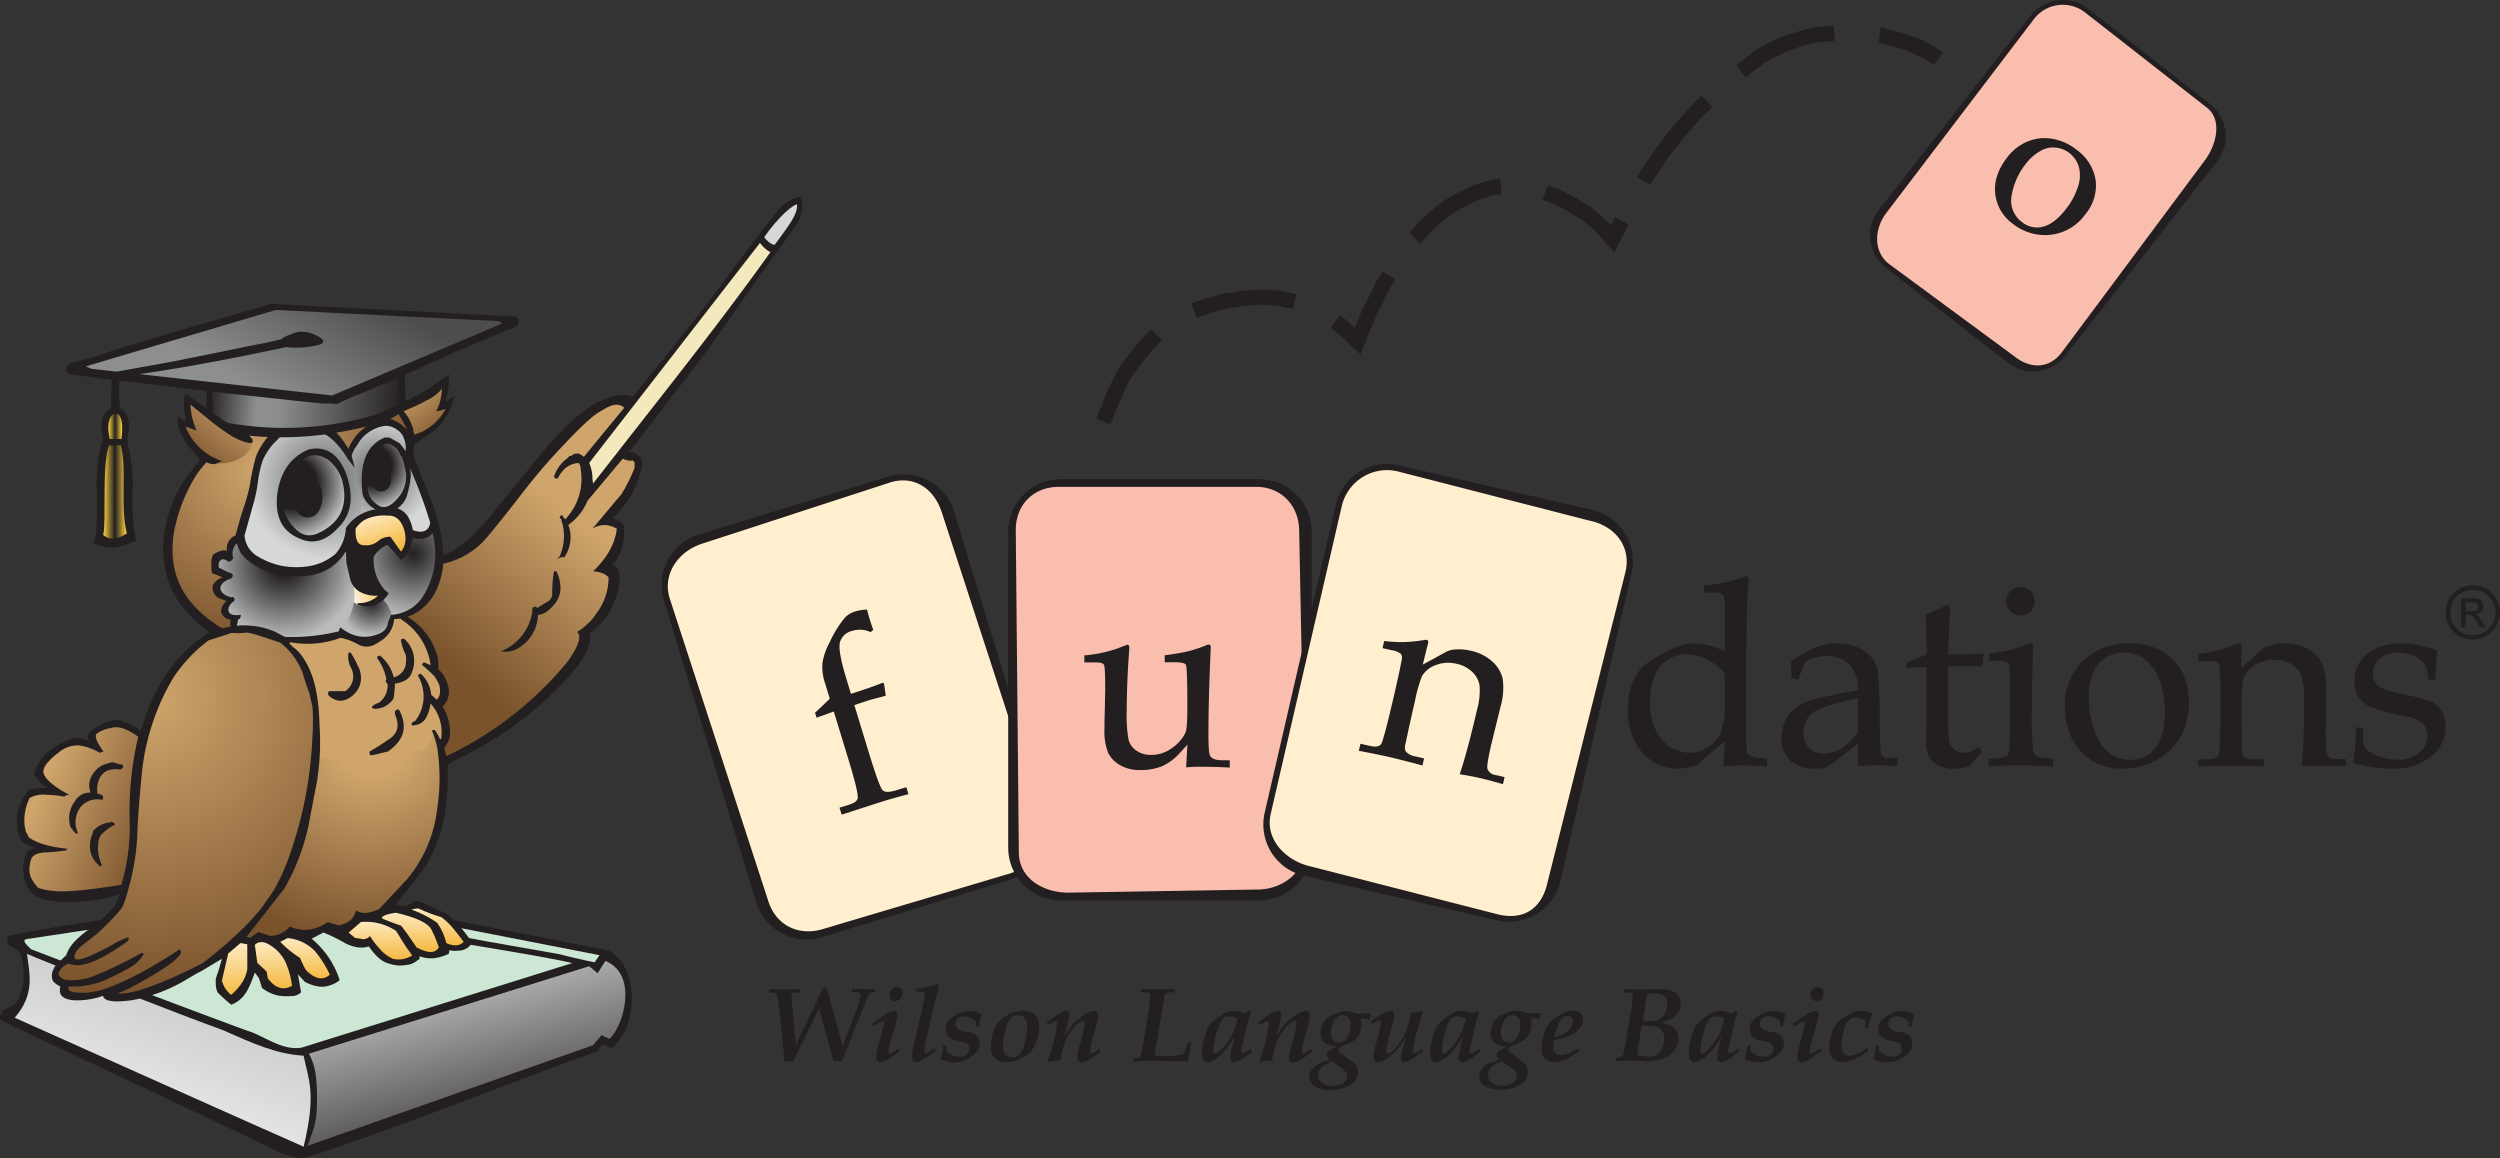 <svg xmlns="http://www.w3.org/2000/svg" xmlns:xlink="http://www.w3.org/1999/xlink" viewBox="0 0 609.59 282.37"><rect x="0" y="0" width="609.59" height="282.37" fill="#333333" stroke="none"/><defs><style>.cls-1,.cls-2{fill:#231f20;}.cls-1,.cls-10,.cls-11,.cls-12,.cls-13,.cls-14,.cls-15,.cls-16,.cls-17,.cls-18,.cls-19,.cls-20,.cls-21,.cls-22,.cls-23,.cls-24,.cls-25,.cls-26,.cls-27,.cls-28,.cls-29,.cls-30,.cls-31,.cls-35,.cls-36,.cls-37,.cls-38,.cls-5,.cls-6,.cls-7,.cls-8,.cls-9{fill-rule:evenodd;}.cls-3{fill:#cce7d3;}.cls-4{fill:url(#New_Gradient_1);}.cls-5{fill:url(#New_Gradient_2);}.cls-6{fill:url(#New_Gradient_3);}.cls-7{fill:url(#New_Gradient_21);}.cls-8{fill:#717375;}.cls-9{fill:url(#New_Gradient_5);}.cls-10{fill:#cfa56c;}.cls-11{fill:url(#New_Gradient_21-2);}.cls-12{fill:url(#New_Gradient_15);}.cls-13{fill:url(#New_Gradient_8);}.cls-14{fill:url(#New_Gradient_9);}.cls-15{fill:url(#New_Gradient_10);}.cls-16{fill:url(#New_Gradient_11);}.cls-17{fill:url(#New_Gradient_12);}.cls-18{fill:url(#New_Gradient_13);}.cls-19{fill:url(#New_Gradient_19);}.cls-20{fill:url(#New_Gradient_15-2);}.cls-21{fill:url(#New_Gradient_16);}.cls-22{fill:url(#New_Gradient_17);}.cls-23{fill:url(#New_Gradient_17-2);}.cls-24{fill:url(#New_Gradient_17-3);}.cls-25{fill:url(#New_Gradient_17-4);}.cls-26{fill:url(#New_Gradient_17-5);}.cls-27{fill:url(#New_Gradient_17-6);}.cls-28{fill:url(#New_Gradient_18);}.cls-29{fill:url(#New_Gradient_19-2);}.cls-30{fill:url(#New_Gradient_20);}.cls-31{fill:url(#New_Gradient_21-3);}.cls-32{fill:url(#New_Gradient_22);}.cls-33{fill:#f4e8bd;}.cls-34{fill:#d5d7d8;}.cls-35{fill:url(#New_Gradient_23);}.cls-36{fill:url(#New_Gradient_23-2);}.cls-37{fill:#ffefcf;}.cls-38{fill:#fabeaf;}</style><linearGradient id="New_Gradient_1" x1="104.81" y1="226.92" x2="120.96" y2="287.21" gradientUnits="userSpaceOnUse"><stop offset="0" stop-color="#e2e3e4"/><stop offset="1" stop-color="#231f20"/></linearGradient><linearGradient id="New_Gradient_2" x1="51.71" y1="224.7" x2="28.71" y2="287.89" gradientUnits="userSpaceOnUse"><stop offset="0" stop-color="#babcbe"/><stop offset="1" stop-color="#f8f8f8"/></linearGradient><linearGradient id="New_Gradient_3" x1="38.27" y1="205.13" x2="2" y2="189.74" gradientUnits="userSpaceOnUse"><stop offset="0" stop-color="#7a532d"/><stop offset="0.79" stop-color="#cfa56c"/><stop offset="1" stop-color="#cfa56c"/></linearGradient><linearGradient id="New_Gradient_21" x1="110.22" y1="162.48" x2="139.91" y2="125.81" gradientUnits="userSpaceOnUse"><stop offset="0" stop-color="#7a532d"/><stop offset="1" stop-color="#cfa56c"/></linearGradient><radialGradient id="New_Gradient_5" cx="90.61" cy="179.17" r="50.76" gradientUnits="userSpaceOnUse"><stop offset="0" stop-color="#cfa56c"/><stop offset="0.19" stop-color="#cfa56c"/><stop offset="1" stop-color="#7a532d"/></radialGradient><linearGradient id="New_Gradient_21-2" x1="109.31" y1="106.23" x2="98.87" y2="93.34" xlink:href="#New_Gradient_21"/><radialGradient id="New_Gradient_15" cx="63.19" cy="114.47" r="44.07" gradientUnits="userSpaceOnUse"><stop offset="0" stop-color="#cfa56c"/><stop offset="1" stop-color="#7a532d"/></radialGradient><radialGradient id="New_Gradient_8" cx="90.7" cy="146.8" r="10.76" gradientUnits="userSpaceOnUse"><stop offset="0" stop-color="#231f20"/><stop offset="0.76" stop-color="#babcbe"/><stop offset="1" stop-color="#babcbe"/></radialGradient><radialGradient id="New_Gradient_9" cx="100.82" cy="134.98" r="15.64" gradientUnits="userSpaceOnUse"><stop offset="0" stop-color="#231f20"/><stop offset="1" stop-color="#babcbe"/></radialGradient><linearGradient id="New_Gradient_10" x1="94.22" y1="138.72" x2="83.37" y2="140.83" gradientUnits="userSpaceOnUse"><stop offset="0" stop-color="#f4b536"/><stop offset="1" stop-color="#fff"/></linearGradient><radialGradient id="New_Gradient_11" cx="92.17" cy="115.61" r="15.19" gradientUnits="userSpaceOnUse"><stop offset="0" stop-color="#616264"/><stop offset="0.9" stop-color="#d5d7d8"/><stop offset="1" stop-color="#d5d7d8"/></radialGradient><radialGradient id="New_Gradient_12" cx="69.14" cy="137.64" r="18.35" gradientUnits="userSpaceOnUse"><stop offset="0" stop-color="#231f20"/><stop offset="0.14" stop-color="#231f20"/><stop offset="1" stop-color="#babcbe"/></radialGradient><radialGradient id="New_Gradient_13" cx="78.97" cy="117.43" r="22.24" gradientUnits="userSpaceOnUse"><stop offset="0" stop-color="#616264"/><stop offset="0.84" stop-color="#d5d7d8"/><stop offset="1" stop-color="#d5d7d8"/></radialGradient><radialGradient id="New_Gradient_19" cx="71.16" cy="117.96" r="13.42" gradientUnits="userSpaceOnUse"><stop offset="0" stop-color="#231f20"/><stop offset="0.45" stop-color="#231f20"/><stop offset="1" stop-color="#babcbe"/></radialGradient><radialGradient id="New_Gradient_15-2" cx="36.83" cy="170.05" r="73.25" xlink:href="#New_Gradient_15"/><linearGradient id="New_Gradient_16" x1="80.58" y1="66.97" x2="59.98" y2="104.14" gradientUnits="userSpaceOnUse"><stop offset="0" stop-color="#4d4d4f"/><stop offset="0.78" stop-color="#8c8e90"/><stop offset="1" stop-color="#8c8e90"/></linearGradient><linearGradient id="New_Gradient_17" x1="74.09" y1="239.56" x2="74.09" y2="227.48" gradientUnits="userSpaceOnUse"><stop offset="0" stop-color="#f4b536"/><stop offset="1" stop-color="#ffefcf"/></linearGradient><linearGradient id="New_Gradient_17-2" x1="66.73" y1="241.87" x2="66.73" y2="228.6" xlink:href="#New_Gradient_17"/><linearGradient id="New_Gradient_17-3" x1="57.38" y1="244" x2="57.38" y2="228.98" xlink:href="#New_Gradient_17"/><linearGradient id="New_Gradient_17-4" x1="91.84" y1="234.75" x2="91.84" y2="223.51" xlink:href="#New_Gradient_17"/><linearGradient id="New_Gradient_17-5" x1="99.39" y1="232.86" x2="99.39" y2="221.38" xlink:href="#New_Gradient_17"/><linearGradient id="New_Gradient_17-6" x1="106.24" y1="231.26" x2="106.24" y2="220.49" xlink:href="#New_Gradient_17"/><linearGradient id="New_Gradient_18" x1="98.27" y1="99.22" x2="50.73" y2="95.9" gradientUnits="userSpaceOnUse"><stop offset="0" stop-color="#231f20"/><stop offset="0.64" stop-color="#8c8e90"/><stop offset="0.75" stop-color="#8c8e90"/><stop offset="1" stop-color="#231f20"/></linearGradient><radialGradient id="New_Gradient_19-2" cx="90.68" cy="113.47" r="10.71" xlink:href="#New_Gradient_19"/><linearGradient id="New_Gradient_20" x1="90.81" y1="124.2" x2="94.4" y2="135.26" gradientUnits="userSpaceOnUse"><stop offset="0" stop-color="#ffefcf"/><stop offset="1" stop-color="#f4b536"/></linearGradient><linearGradient id="New_Gradient_21-3" x1="46.19" y1="112.41" x2="58.22" y2="97.01" xlink:href="#New_Gradient_21"/><linearGradient id="New_Gradient_22" x1="175.4" y1="167.42" x2="175.4" y2="167.43" gradientUnits="userSpaceOnUse"><stop offset="0" stop-color="#faab5a"/><stop offset="1" stop-color="#231f20"/></linearGradient><linearGradient id="New_Gradient_23" x1="25.17" y1="119.94" x2="30.92" y2="119.94" gradientUnits="userSpaceOnUse"><stop offset="0" stop-color="#ffd540"/><stop offset="0.49" stop-color="#231f20"/><stop offset="1" stop-color="#ffd540"/></linearGradient><linearGradient id="New_Gradient_23-2" x1="26.42" y1="103.99" x2="29.8" y2="103.99" xlink:href="#New_Gradient_23"/></defs><title>fundations-logo--dark</title><g id="Layer_2" data-name="Layer 2"><g id="Layer_1-2" data-name="Layer 1"><path class="cls-1" d="M191.3,258.8c-.32-3.26-.67-6.78-1.07-10.57-.16-1.52-.36-3.13-.61-4.82a2.18,2.18,0,0,0-.4-1.16,1.8,1.8,0,0,0-1.08-.22h-.67l.14-.84c1.46.05,2.76.07,3.9.07s2.33,0,3.59-.07V242h-.66a2.42,2.42,0,0,0-1.19.19.9.9,0,0,0-.25.75c0,.56.21,2.93.63,7.13l.46,4.69c1.56-3.28,2.82-5.92,3.81-7.92l2.82-6h.81c.09.22.3.93.63,2.15l1.08,4,2.22,8.09q2.69-7,3.34-8.75c.33-.88.64-1.83.91-2.84a4,4,0,0,0,.18-.9.5.5,0,0,0-.29-.47,2.53,2.53,0,0,0-1.13-.16h-.82l.14-.84c1.68.05,2.76.07,3.23.07.7,0,1.51,0,2.43-.07l-.15.84H213a1.2,1.2,0,0,0-1.05.38q-.25.39-2.32,5.58l-2.8,6.95c-.66,1.67-1.16,3-1.48,3.86h-2.15c-.2-.85-.47-1.86-.8-3q-.63-2.39-2.71-9.76-2.79,5.61-6.25,12.79Z"/><path class="cls-1" d="M216.91,242.75a2.09,2.09,0,0,1,.5-1.5,1.64,1.64,0,0,1,1.28-.55,1.3,1.3,0,0,1,1,.38,1.33,1.33,0,0,1,.38,1,2.07,2.07,0,0,1-.49,1.43,1.62,1.62,0,0,1-1.27.57,1.34,1.34,0,0,1-1-.39A1.26,1.26,0,0,1,216.91,242.75Zm-4,7.56-.3-.68a45,45,0,0,1,3.84-2.63,4.06,4.06,0,0,1,1.58-.52.72.72,0,0,1,.57.25,1.05,1.05,0,0,1,.22.72,16.85,16.85,0,0,1-.81,3.66l-.41,1.35a19.87,19.87,0,0,0-1,4c0,.29.12.43.36.43a8.23,8.23,0,0,0,2.14-1.2l.34.66L216.9,258a8.2,8.2,0,0,1-1.57.83,2,2,0,0,1-.68.14.9.9,0,0,1-.73-.32,1.67,1.67,0,0,1-.26-1,9.82,9.82,0,0,1,.4-2.4l.84-3a14.25,14.25,0,0,0,.65-2.92c0-.21-.1-.32-.29-.32a1.63,1.63,0,0,0-.6.2A12.05,12.05,0,0,0,212.92,250.31Z"/><path class="cls-1" d="M227.81,255.63l.38.68-2.25,1.52a13.52,13.52,0,0,1-1.84,1,2.59,2.59,0,0,1-.83.18.77.77,0,0,1-.64-.35,1.89,1.89,0,0,1-.25-1.09,13.07,13.07,0,0,1,.44-2.91l1.62-6.73c.26-1,.53-2.34.83-3.88.15-1,.22-1.5.22-1.67a.36.36,0,0,0-.22-.36,2.85,2.85,0,0,0-1.18-.17h-.73l.11-.74a23.88,23.88,0,0,0,5.19-1.16l.31.28-.9,3.63-1.79,7.62a31.41,31.41,0,0,0-.89,4.76.84.84,0,0,0,.09.45.31.31,0,0,0,.25.14,1.33,1.33,0,0,0,.55-.22A8.47,8.47,0,0,0,227.81,255.63Z"/><path class="cls-1" d="M229.4,258.3a17.9,17.9,0,0,0,.57-3.36h.78l0,1.22a4.16,4.16,0,0,0,1.43,1.07,4.23,4.23,0,0,0,1.81.42,2.58,2.58,0,0,0,1.75-.53,1.76,1.76,0,0,0,.59-1.39,1.59,1.59,0,0,0-.4-1.11,2.47,2.47,0,0,0-1.36-.63l-1.08-.23a4.43,4.43,0,0,1-2.07-.83,2.63,2.63,0,0,1-.84-2,2.92,2.92,0,0,1,1-2.36,7.39,7.39,0,0,1,4.74-2.06,6.16,6.16,0,0,1,1.47.18,6.64,6.64,0,0,1,1.49.56,25.88,25.88,0,0,0-.51,3h-.75l-.14-1.24a4.88,4.88,0,0,0-1.44-.91,4,4,0,0,0-1.41-.25,2.14,2.14,0,0,0-1.48.5,1.68,1.68,0,0,0-.56,1.29,1.52,1.52,0,0,0,.54,1.22,4.4,4.4,0,0,0,2,.71l.7.11a3.31,3.31,0,0,1,2,1,2.6,2.6,0,0,1,.65,1.83,3,3,0,0,1-.78,2,8.66,8.66,0,0,1-2.16,1.71,6.1,6.1,0,0,1-3.14.82,7.24,7.24,0,0,1-1.47-.13A15,15,0,0,1,229.4,258.3Z"/><path class="cls-1" d="M241.59,255.17a11.29,11.29,0,0,1,1.12-4.86,6.64,6.64,0,0,1,2.62-2.61,7.24,7.24,0,0,1,3.85-1.22,5.58,5.58,0,0,1,2.38.45,3.06,3.06,0,0,1,1.4,1.3,4.62,4.62,0,0,1,.45,2.2,10,10,0,0,1-.63,3.44,7.34,7.34,0,0,1-1.46,2.57,10.19,10.19,0,0,1-3,1.95,6.53,6.53,0,0,1-2.79.62,4.13,4.13,0,0,1-3-1A3.91,3.91,0,0,1,241.59,255.17Zm3-.27a3.43,3.43,0,0,0,.58,2.23,2.18,2.18,0,0,0,1.75.67,2.13,2.13,0,0,0,1.45-.56,6.43,6.43,0,0,0,1.46-2.78,13.94,13.94,0,0,0,.62-4.09,3.1,3.1,0,0,0-.61-2.12,2,2,0,0,0-1.62-.7,2.37,2.37,0,0,0-1.61.63,5.28,5.28,0,0,0-1.26,2.39A15,15,0,0,0,244.57,254.9Z"/><path class="cls-1" d="M255.79,259l-.32-.33c.18-.45.33-.86.44-1.24.4-1.36.69-2.32.84-2.87a30.79,30.79,0,0,0,.71-3.15,15.62,15.62,0,0,0,.28-2.11c0-.25-.09-.37-.29-.37a1.48,1.48,0,0,0-.53.2,7.73,7.73,0,0,0-1.36.86l-.33-.67,1.9-1.43a13.06,13.06,0,0,1,2.06-1.24,2.32,2.32,0,0,1,.85-.18.73.73,0,0,1,.54.18.79.79,0,0,1,.18.58,4.8,4.8,0,0,1-.1.89c-.18,1-.39,1.83-.6,2.63l-.52,1.89a23.79,23.79,0,0,1,1.33-2,17.83,17.83,0,0,1,2.23-2.28,9.94,9.94,0,0,1,2.26-1.52,3.31,3.31,0,0,1,1.31-.33,1,1,0,0,1,.8.3,1.25,1.25,0,0,1,.28.86,17.57,17.57,0,0,1-.77,3.54l-.63,2.3a11.33,11.33,0,0,0-.52,2.89c0,.32.1.48.29.48a1.47,1.47,0,0,0,.63-.24,6.68,6.68,0,0,0,1.24-.88l.31.74a33.38,33.38,0,0,1-3,2,4,4,0,0,1-1.71.55.81.81,0,0,1-.69-.3,1.82,1.82,0,0,1-.23-1.06,10.14,10.14,0,0,1,.51-2.54l.4-1.39q.51-1.86.63-2.46a11.93,11.93,0,0,0,.34-1.87.45.45,0,0,0-.14-.35.48.48,0,0,0-.35-.13c-.42,0-1,.36-1.7,1.08a12.52,12.52,0,0,0-2.46,3.61,18.74,18.74,0,0,0-1.38,4.92A12.36,12.36,0,0,0,255.79,259Z"/><path class="cls-1" d="M276.24,258.8l.14-.85H277a1.15,1.15,0,0,0,1.14-.54q.17-.29,1-5.18l.79-4.81c.17-1,.31-2,.41-3s.15-1.52.15-1.74a.6.6,0,0,0-.23-.53,1.76,1.76,0,0,0-.92-.16h-1.21l.14-.84c2.27.05,3.83.07,4.7.07,1.08,0,2.28,0,3.6-.07l-.15.84h-.7a2.73,2.73,0,0,0-1.38.21,1.76,1.76,0,0,0-.43,1c-.08.39-.33,1.82-.74,4.28-.72,4.37-1.26,7.67-1.64,9.9,1.3.05,2.31.07,3,.07a11.48,11.48,0,0,0,3.86-.39c.25-.12.52-.66.82-1.64l.44-1.28h.9a46.27,46.27,0,0,0-.88,4.62c-2.07,0-3.77,0-5.09-.05l-3.66-.08C278.82,258.67,277.26,258.72,276.24,258.8Z"/><path class="cls-1" d="M305,255.65l.27.82q-3.14,2.53-4.39,2.54a.71.71,0,0,1-.61-.27,1.41,1.41,0,0,1-.29-.9,27.09,27.09,0,0,1,.88-4.24l.22-.89c-1,1.61-1.72,2.65-2.11,3.12a13.1,13.1,0,0,1-1.85,1.91,6.72,6.72,0,0,1-1.74,1.05,2.22,2.22,0,0,1-.87.22,1.25,1.25,0,0,1-1.07-.52,2.87,2.87,0,0,1-.39-1.71,13.39,13.39,0,0,1,.55-3.47,14.06,14.06,0,0,1,1.16-3.12,5.4,5.4,0,0,1,1.37-1.41,16.73,16.73,0,0,1,2.83-1.94,4.39,4.39,0,0,1,1.78-.36,6.32,6.32,0,0,1,1.37.15,6.81,6.81,0,0,1,1.33.47l1.16-.62.42.25a5.48,5.48,0,0,0-.26.77l-.48,1.69-1.41,6a6.09,6.09,0,0,0-.19,1.22c0,.29.1.44.3.44A4.56,4.56,0,0,0,305,255.65Zm-3.28-7.26a6.22,6.22,0,0,0-1.09-.42,4,4,0,0,0-1-.13,2,2,0,0,0-1.47.58,7.8,7.8,0,0,0-1.32,2.94,17.62,17.62,0,0,0-1,4.66,1.15,1.15,0,0,0,.15.66.41.41,0,0,0,.35.22,1.08,1.08,0,0,0,.51-.21,9.67,9.67,0,0,0,2-2,16,16,0,0,0,1.84-3,10.19,10.19,0,0,0,.91-2.72Z"/><path class="cls-1" d="M307.44,259l-.32-.33c.18-.45.32-.86.44-1.24l.84-2.87a30.79,30.79,0,0,0,.71-3.15,15.62,15.62,0,0,0,.28-2.11c0-.25-.09-.37-.29-.37a1.44,1.44,0,0,0-.54.2,8,8,0,0,0-1.35.86l-.33-.67,1.9-1.43a12.62,12.62,0,0,1,2.06-1.24,2.28,2.28,0,0,1,.85-.18.73.73,0,0,1,.54.18.79.79,0,0,1,.18.58,4.8,4.8,0,0,1-.1.89c-.19,1-.39,1.83-.61,2.63l-.51,1.89a23.79,23.79,0,0,1,1.33-2,17.76,17.76,0,0,1,2.22-2.28,10,10,0,0,1,2.27-1.52,3.27,3.27,0,0,1,1.3-.33,1,1,0,0,1,.81.3,1.25,1.25,0,0,1,.27.86,17.28,17.28,0,0,1-.76,3.54l-.64,2.3a11.69,11.69,0,0,0-.51,2.89c0,.32.09.48.29.48a1.4,1.4,0,0,0,.62-.24,6.8,6.8,0,0,0,1.25-.88l.31.74a31.62,31.62,0,0,1-3,2,4,4,0,0,1-1.7.55.81.81,0,0,1-.69-.3,1.82,1.82,0,0,1-.23-1.06,10.49,10.49,0,0,1,.5-2.54l.4-1.39c.34-1.24.56-2.06.63-2.46a10.78,10.78,0,0,0,.34-1.87.45.45,0,0,0-.13-.35.53.53,0,0,0-.36-.13c-.41,0-1,.36-1.69,1.08a12.52,12.52,0,0,0-2.46,3.61,18.74,18.74,0,0,0-1.38,4.92A12.26,12.26,0,0,0,307.44,259Z"/><path class="cls-1" d="M324.2,258.34a1.69,1.69,0,0,1-.66-1.23.84.84,0,0,1,.39-.76l1-.57a10.36,10.36,0,0,0,1.05-.71l-.54,0a4.32,4.32,0,0,1-1.93-.47,2.46,2.46,0,0,1-1.09-1A3.31,3.31,0,0,1,322,252a5,5,0,0,1,.57-2.36,4.29,4.29,0,0,1,1.32-1.61,12.81,12.81,0,0,1,2.65-1.2,4.89,4.89,0,0,1,1.61-.3,4.47,4.47,0,0,1,1.78.31,3,3,0,0,0,.79.25,5.68,5.68,0,0,0,.93.06l2.48-.09.12.2-.3,1.32a10.74,10.74,0,0,0-1.89-.14l-.33,0a3.69,3.69,0,0,1,.26,1.39,5.14,5.14,0,0,1-.45,2.06,4.44,4.44,0,0,1-1.11,1.6,8.33,8.33,0,0,1-2.25,1.17,5.51,5.51,0,0,0-1.48.75.88.88,0,0,0-.36.59.69.69,0,0,0,.19.45,6,6,0,0,0,1,.84l1.67,1.2a5.69,5.69,0,0,1,1.51,1.44,2.76,2.76,0,0,1,.41,1.47,3.52,3.52,0,0,1-1.57,2.93,8.28,8.28,0,0,1-5,1.43,7,7,0,0,1-4-.93,2.74,2.74,0,0,1-1.31-2.28,3,3,0,0,1,.63-1.74,4.91,4.91,0,0,1,1.83-1.47A24.94,24.94,0,0,1,324.2,258.34Zm.39-6.47a2.6,2.6,0,0,0,.51,1.77,1.83,1.83,0,0,0,1.45.56,2.16,2.16,0,0,0,1.33-.45,3.6,3.6,0,0,0,1-1.56,6.65,6.65,0,0,0,.43-2.37,2.46,2.46,0,0,0-.52-1.71,1.86,1.86,0,0,0-1.44-.56,2.23,2.23,0,0,0-2,1.35A6.11,6.11,0,0,0,324.59,251.87Zm.16,6.94-1.26.58a6.16,6.16,0,0,0-1.18.79,2.65,2.65,0,0,0-.67.9,2.5,2.5,0,0,0-.23,1.08,2.25,2.25,0,0,0,1,1.85,4.14,4.14,0,0,0,2.62.75,4,4,0,0,0,2.54-.72,2.14,2.14,0,0,0,.91-1.73,1.66,1.66,0,0,0-.39-1,11.91,11.91,0,0,0-2.15-1.69Z"/><path class="cls-1" d="M334.49,249.78l-.3-.71a26.71,26.71,0,0,1,3-1.91,4.52,4.52,0,0,1,1.93-.68.86.86,0,0,1,.64.22,1.13,1.13,0,0,1,.21.77,10.34,10.34,0,0,1-.45,2.29l-.74,2.74c-.28,1-.51,2-.69,2.95a4.62,4.62,0,0,0-.13.9.61.61,0,0,0,.12.41.39.39,0,0,0,.32.14,1.42,1.42,0,0,0,.68-.26,8.54,8.54,0,0,0,1.67-1.67,14.27,14.27,0,0,0,1.74-2.79,15,15,0,0,0,1.09-3A16.75,16.75,0,0,0,344,247a10.32,10.32,0,0,0,2.73-.51l.21.25q-.63,1.94-1.47,5a25.74,25.74,0,0,0-1,4.65c0,.3.13.45.38.45a1.26,1.26,0,0,0,.48-.19,8.81,8.81,0,0,0,1.39-1l.25.72L344.66,258a7.92,7.92,0,0,1-1.43.79,2.39,2.39,0,0,1-.82.18.71.71,0,0,1-.59-.27,1.2,1.2,0,0,1-.22-.79,10.18,10.18,0,0,1,.44-2.26l.74-2.75a16,16,0,0,1-3.9,4.69A5,5,0,0,1,336.1,259a1.1,1.1,0,0,1-.87-.37,1.82,1.82,0,0,1-.31-1.19,4.12,4.12,0,0,1,.09-.86,21.56,21.56,0,0,1,.54-2.13l.36-1.34a20.82,20.82,0,0,0,.85-3.82.59.59,0,0,0-.1-.38.3.3,0,0,0-.26-.13A5.93,5.93,0,0,0,334.49,249.78Z"/><path class="cls-1" d="M360.67,255.65l.26.82q-3.12,2.53-4.38,2.54a.73.73,0,0,1-.62-.27,1.41,1.41,0,0,1-.29-.9,28.45,28.45,0,0,1,.88-4.24l.23-.89a37,37,0,0,1-2.12,3.12,12.6,12.6,0,0,1-1.85,1.91,6.85,6.85,0,0,1-1.73,1.05,2.3,2.3,0,0,1-.88.22,1.26,1.26,0,0,1-1.07-.52,2.88,2.88,0,0,1-.38-1.71,13.77,13.77,0,0,1,.54-3.47,14.06,14.06,0,0,1,1.16-3.12,5.66,5.66,0,0,1,1.38-1.41,16.78,16.78,0,0,1,2.82-1.94,4.4,4.4,0,0,1,1.79-.36,6.23,6.23,0,0,1,1.36.15,6.59,6.59,0,0,1,1.33.47l1.17-.62.41.25c-.06.15-.15.41-.26.77l-.48,1.69-1.4,6a5.44,5.44,0,0,0-.19,1.22c0,.29.1.44.3.44A4.62,4.62,0,0,0,360.67,255.65Zm-3.29-7.26a6.45,6.45,0,0,0-1.08-.42,4.06,4.06,0,0,0-1-.13,2.06,2.06,0,0,0-1.48.58,8,8,0,0,0-1.32,2.94,18,18,0,0,0-.95,4.66,1.15,1.15,0,0,0,.15.66.42.42,0,0,0,.35.22,1.07,1.07,0,0,0,.52-.21,9.67,9.67,0,0,0,1.95-2,15.44,15.44,0,0,0,1.84-3,10.25,10.25,0,0,0,.92-2.72Z"/><path class="cls-1" d="M365.62,258.34a1.71,1.71,0,0,1-.67-1.23.84.84,0,0,1,.39-.76l1-.57a9.6,9.6,0,0,0,1.06-.71l-.54,0a4.32,4.32,0,0,1-1.93-.47,2.46,2.46,0,0,1-1.09-1,3.31,3.31,0,0,1-.39-1.68,5,5,0,0,1,.57-2.36,4.36,4.36,0,0,1,1.31-1.61,13.08,13.08,0,0,1,2.65-1.2,5,5,0,0,1,1.62-.3,4.5,4.5,0,0,1,1.78.31,2.85,2.85,0,0,0,.79.25,5.63,5.63,0,0,0,.92.06l2.48-.09.13.2-.3,1.32a10.78,10.78,0,0,0-1.9-.14l-.32,0a3.89,3.89,0,0,1,.26,1.39,5,5,0,0,1-.46,2.06,4.3,4.3,0,0,1-1.1,1.6,8.33,8.33,0,0,1-2.25,1.17,5.35,5.35,0,0,0-1.48.75.88.88,0,0,0-.36.59.65.65,0,0,0,.19.45,5.57,5.57,0,0,0,1,.84l1.67,1.2a5.47,5.47,0,0,1,1.5,1.44,2.68,2.68,0,0,1,.42,1.47,3.55,3.55,0,0,1-1.57,2.93,8.32,8.32,0,0,1-5,1.43,7,7,0,0,1-4-.93,2.74,2.74,0,0,1-1.31-2.28,2.9,2.9,0,0,1,.64-1.74,5,5,0,0,1,1.82-1.47A26.55,26.55,0,0,1,365.62,258.34Zm.39-6.47a2.65,2.65,0,0,0,.5,1.77,1.85,1.85,0,0,0,1.45.56,2.12,2.12,0,0,0,1.33-.45,3.7,3.7,0,0,0,1-1.56,6.64,6.64,0,0,0,.42-2.37,2.46,2.46,0,0,0-.51-1.71,1.88,1.88,0,0,0-1.44-.56,2.26,2.26,0,0,0-2,1.35A6.21,6.21,0,0,0,366,251.87Zm.16,6.94-1.27.58a6.87,6.87,0,0,0-1.18.79,2.62,2.62,0,0,0-.66.9,2.51,2.51,0,0,0-.24,1.08,2.25,2.25,0,0,0,1,1.85,4.17,4.17,0,0,0,2.63.75A4,4,0,0,0,369,264a2.14,2.14,0,0,0,.91-1.73,1.62,1.62,0,0,0-.4-1,11.53,11.53,0,0,0-2.15-1.69Z"/><path class="cls-1" d="M384.82,255.63l.28.69L383,257.68a12.92,12.92,0,0,1-2.25,1,5.53,5.53,0,0,1-1.68.3,3.23,3.23,0,0,1-2.36-.81,3,3,0,0,1-.84-2.3,13.87,13.87,0,0,1,.74-4.09,6.73,6.73,0,0,1,1.43-2.62,11.26,11.26,0,0,1,3.05-2.09,5.28,5.28,0,0,1,2.46-.62,2.62,2.62,0,0,1,1.79.57,1.9,1.9,0,0,1,.65,1.49,3.65,3.65,0,0,1-.64,2.09,5.67,5.67,0,0,1-2.3,1.76,15.05,15.05,0,0,1-4.09,1.19,6.29,6.29,0,0,0-.26,1.71,2,2,0,0,0,.51,1.5,2,2,0,0,0,1.44.5,5.53,5.53,0,0,0,1.84-.42A11.74,11.74,0,0,0,384.82,255.63ZM379,252.89a10.8,10.8,0,0,0,2.71-1,3.81,3.81,0,0,0,1.27-1.39,3.33,3.33,0,0,0,.51-1.6,1.18,1.18,0,0,0-.33-.87,1.22,1.22,0,0,0-.9-.33,2.07,2.07,0,0,0-1.18.4,3.65,3.65,0,0,0-1,1.42A20,20,0,0,0,379,252.89Z"/><path class="cls-1" d="M393.9,258.75l.14-.85h.3a2.62,2.62,0,0,0,1.13-.25c.16-.06.27-.23.35-.5.13-.44.34-1.48.61-3.13l1.11-6.57a39.43,39.43,0,0,0,.61-4.73c0-.24-.06-.4-.2-.47a2.61,2.61,0,0,0-1.25-.22h-.9l.13-.84c.92.05,2.32.07,4.23.07l4.34-.07a9.09,9.09,0,0,1,3.16.42,3.43,3.43,0,0,1,1.61,1.22,3.35,3.35,0,0,1,.54,1.93,4,4,0,0,1-1.17,2.81,7.7,7.7,0,0,1-3.83,1.84,6.21,6.21,0,0,1,3.46,1.27,3.48,3.48,0,0,1,1,2.61,4.63,4.63,0,0,1-.84,2.66,6.23,6.23,0,0,1-2.52,2,8.32,8.32,0,0,1-3.66.81l-5-.15C396.64,258.65,395.56,258.68,393.9,258.75Zm6.65-9.73,1.18,0a6.48,6.48,0,0,0,2.75-.47,3.43,3.43,0,0,0,1.52-1.45,4.63,4.63,0,0,0,.55-2.3,2.68,2.68,0,0,0-.36-1.44,2.27,2.27,0,0,0-1-.85,5.92,5.92,0,0,0-2.11-.27,11.11,11.11,0,0,0-1.43.08l-.5,3.07Zm-1.4,8.29a21.56,21.56,0,0,0,2.84.36,3.93,3.93,0,0,0,2-.45,3.52,3.52,0,0,0,1.28-1.54,5.54,5.54,0,0,0,.52-2.39,3,3,0,0,0-.87-2.36,4.24,4.24,0,0,0-2.85-.78l-1.75,0-.57,3.37Z"/><path class="cls-1" d="M423.71,255.65l.26.82q-3.12,2.53-4.38,2.54a.73.73,0,0,1-.62-.27,1.4,1.4,0,0,1-.28-.9,27.81,27.81,0,0,1,.87-4.24l.23-.89a37,37,0,0,1-2.12,3.12,12.6,12.6,0,0,1-1.85,1.91,6.85,6.85,0,0,1-1.73,1.05,2.3,2.3,0,0,1-.88.22,1.26,1.26,0,0,1-1.07-.52,3,3,0,0,1-.38-1.71,13.77,13.77,0,0,1,.54-3.47,14.06,14.06,0,0,1,1.16-3.12,5.66,5.66,0,0,1,1.38-1.41,17.21,17.21,0,0,1,2.82-1.94,4.44,4.44,0,0,1,1.79-.36,6.39,6.39,0,0,1,1.37.15,6.5,6.5,0,0,1,1.32.47l1.17-.62.41.25c-.06.15-.15.41-.26.77l-.48,1.69-1.4,6a5.44,5.44,0,0,0-.19,1.22c0,.29.1.44.3.44A4.62,4.62,0,0,0,423.71,255.65Zm-3.29-7.26a6.14,6.14,0,0,0-1.08-.42,4.06,4.06,0,0,0-1-.13,2,2,0,0,0-1.47.58,7.76,7.76,0,0,0-1.33,2.94,18,18,0,0,0-.95,4.66,1.15,1.15,0,0,0,.15.66.42.42,0,0,0,.35.22,1.07,1.07,0,0,0,.52-.21,9.43,9.43,0,0,0,1.95-2,15.44,15.44,0,0,0,1.84-3,10.25,10.25,0,0,0,.92-2.72Z"/><path class="cls-1" d="M425.48,258.3a17.86,17.86,0,0,0,.56-3.36h.78l0,1.22a4.43,4.43,0,0,0,3.23,1.49,2.56,2.56,0,0,0,1.75-.53,1.77,1.77,0,0,0,.6-1.39,1.59,1.59,0,0,0-.4-1.11,2.54,2.54,0,0,0-1.37-.63l-1.08-.23a4.33,4.33,0,0,1-2.06-.83,2.63,2.63,0,0,1-.84-2,2.92,2.92,0,0,1,1-2.36,7.39,7.39,0,0,1,4.74-2.06,6.14,6.14,0,0,1,1.46.18,6.54,6.54,0,0,1,1.5.56,23.82,23.82,0,0,0-.52,3h-.75L434,249a4.85,4.85,0,0,0-1.43-.91,4,4,0,0,0-1.42-.25,2.16,2.16,0,0,0-1.48.5,1.67,1.67,0,0,0-.55,1.29,1.55,1.55,0,0,0,.53,1.22,4.46,4.46,0,0,0,2,.71l.7.11a3.34,3.34,0,0,1,2,1,2.64,2.64,0,0,1,.65,1.83,3,3,0,0,1-.78,2,9,9,0,0,1-2.16,1.71,6.13,6.13,0,0,1-3.14.82,7.34,7.34,0,0,1-1.48-.13A15,15,0,0,1,425.48,258.3Z"/><path class="cls-1" d="M441.5,242.75a2.09,2.09,0,0,1,.5-1.5,1.64,1.64,0,0,1,1.28-.55,1.32,1.32,0,0,1,1,.38,1.33,1.33,0,0,1,.38,1,2.07,2.07,0,0,1-.49,1.43,1.62,1.62,0,0,1-1.27.57,1.34,1.34,0,0,1-1-.39A1.26,1.26,0,0,1,441.5,242.75Zm-4,7.56-.31-.68a46.24,46.24,0,0,1,3.85-2.63,4,4,0,0,1,1.58-.52.72.72,0,0,1,.57.25,1.05,1.05,0,0,1,.22.72,16.85,16.85,0,0,1-.81,3.66l-.41,1.35a19.87,19.87,0,0,0-.95,4c0,.29.12.43.35.43a8,8,0,0,0,2.15-1.2l.34.66-2.6,1.73a8.2,8.2,0,0,1-1.57.83,2,2,0,0,1-.68.14.88.88,0,0,1-.73-.32,1.67,1.67,0,0,1-.26-1,9.82,9.82,0,0,1,.4-2.4l.84-3a14.25,14.25,0,0,0,.65-2.92c0-.21-.1-.32-.29-.32a1.63,1.63,0,0,0-.6.2A12.05,12.05,0,0,0,437.51,250.31Z"/><path class="cls-1" d="M455.24,255.47l.29.82a23.82,23.82,0,0,1-3.82,2.21,6.3,6.3,0,0,1-2.32.51,3.31,3.31,0,0,1-2.46-.91,3.53,3.53,0,0,1-.88-2.57,11.36,11.36,0,0,1,.47-3.15,8.48,8.48,0,0,1,1.06-2.51,6,6,0,0,1,1.83-1.6l2.2-1.32a4.88,4.88,0,0,1,2.16-.47,5.84,5.84,0,0,1,1.27.15,9.28,9.28,0,0,1,1.46.49,18.1,18.1,0,0,0-.93,3.62h-.86a11.77,11.77,0,0,0,.14-1.32l0-.4a3.65,3.65,0,0,0-1.11-.69,3.26,3.26,0,0,0-1.24-.24,2.3,2.3,0,0,0-1.53.49,4.43,4.43,0,0,0-1.2,2.17A15.55,15.55,0,0,0,449,255a2.67,2.67,0,0,0,.53,1.79,1.71,1.71,0,0,0,1.4.64,5.41,5.41,0,0,0,2-.51A9.21,9.21,0,0,0,455.24,255.47Z"/><path class="cls-1" d="M456.83,258.3a17.86,17.86,0,0,0,.56-3.36h.78l0,1.22a4.07,4.07,0,0,0,1.43,1.07,4.16,4.16,0,0,0,1.8.42,2.58,2.58,0,0,0,1.75-.53,1.77,1.77,0,0,0,.6-1.39,1.64,1.64,0,0,0-.4-1.11A2.54,2.54,0,0,0,462,254l-1.08-.23a4.43,4.43,0,0,1-2.07-.83,2.63,2.63,0,0,1-.84-2,3,3,0,0,1,1-2.36,7.44,7.44,0,0,1,4.75-2.06,6.14,6.14,0,0,1,1.46.18,6.71,6.71,0,0,1,1.5.56,23.82,23.82,0,0,0-.52,3h-.75l-.14-1.24a4.88,4.88,0,0,0-1.44-.91,4,4,0,0,0-1.41-.25,2.14,2.14,0,0,0-1.48.5,1.68,1.68,0,0,0-.56,1.29,1.52,1.52,0,0,0,.54,1.22,4.41,4.41,0,0,0,2,.71l.7.11a3.31,3.31,0,0,1,2,1,2.6,2.6,0,0,1,.65,1.83,3,3,0,0,1-.77,2,8.92,8.92,0,0,1-2.17,1.71,6.1,6.1,0,0,1-3.14.82,7.24,7.24,0,0,1-1.47-.13A14.55,14.55,0,0,1,456.83,258.3Z"/><path class="cls-2" d="M471.32,11.2l2.38,1.5-2.13,3.13-2.38-1.5-2.26-1.13-2.37-1-2.89-.86-2.88-.75-.75-.12.5-3.76.67.08-.3-.08.63.12.25.13,2.88.75,2.89.88,2.88,1.12,2.63,1.38ZM279.08,81.88l1.63-1.63L283.34,83l-1.63,1.63L280,86.52l-3.64,4.76-1.42,2.36-1.46,3.15-2.76,6.77-3.38-1.5,2.76-6.9,1.5-3.13.13-.25L273.31,89l3.76-4.89.17-.2ZM312.79,71l3.38.75-.87,3.63-3.39-.75-3.74-.36-4.15.24-4.4.59-4.25,1.16-3.51,1.25L290.48,74l3.76-1.37h.25l4.26-1.13.26,0,4.63-.7h.25l4.39-.25,4.26.37Zm22.68-2.13,1.63-2.76,3.14,2-1.55,2.61L337.1,74l-1.63,3.26-2.75,6.64-1,2.51-2-1.88-3.64-3.38-1.62-1.26,2.25-3,1.88,1.37,1.77,1.66,1.74-4.29,1.75-3.38L335.47,69ZM363.3,43.91l2.5-.38.38,3.76-2.15.32-3.12,1.06-2.65,1.08-2.61,1.43L353,52.93l-2.38,2L348.44,57l-2.06,2.44-2.76-2.64,2.13-2.38,2.38-2.38,2.63-2.13L353.52,48l.25-.12,2.88-1.51,2.67-1.23-.41.11.75-.25h.25L363,44l.26-.06Zm29.55,11,1-2,3.26,1.88-2.25,4.39-1.26,2.38-1.75-2-2.82-3.18L386,53.81l-3.64-2.26-3.51-1.75-2.75-1.13,1.38-3.51,2.88,1.13,3.88,2,.25.13,3.64,2.25,3.38,2.89.19.18Zm18.94-28.57,3.14-3,2.63,2.76-3.07,2.95-1.94,2.32-2,2.25-3.78,4.75-3.86,5.9-.63.88-3.13-2,.62-1,3.89-5.89,4-5.14,2.13-2.38,2-2.25ZM446.63,6.19h.5l.26,3.76h-.51l-3.13.37-2.77.44-3,.94-2.66,1-2.86,1.42-2.25,1.25-2.51,1.88-2,1.63L423.32,16l2-1.63,2.63-2,2.76-1.63,3-1.38,2.57-1.08-.31.08.75-.25H437l3-.88.25-.1,3.13-.53,3.14-.37Z"/><path class="cls-2" d="M153.08,237.52a10.73,10.73,0,0,0-4.53-5.74L75.13,217.43l-17.68,2.12c-4.38.6-8.76,1.21-13.14,2S34,223,26.79,224.08c-7.1.91-15.41,2.27-24.63,4.08-.91,1.81-.53,2.15,2.34,3.66.91,1.06,1.38,4.46,1.23,7.18-.3,2.72-1.45,5.53-2.36,6.13L.73,246.27c-.16.75-1.29,1.79-.38,2.55.9.6,64.2,30.17,68,32.29,4.34,1.51,5.1,1.62,8.12.56,25.17-8.36,44.66-16.52,69.11-25.3.78-.3.45-1.21,1.23-1.51,1-.41,1.7,1,2.74.57,1.7-2.18,3.36-4.11,4.06-7.84A18.27,18.27,0,0,0,153.08,237.52Z"/><path class="cls-3" d="M146.18,232.91,145,234.65c-2.42-.45-8.08-1.81-8.69-2-8.31-1.51-15.86-2.72-22.81-4.08s-14.2-2.87-21.6-4.23-15.11-3-23.12-4.53l5.59-.91Z"/><path class="cls-3" d="M139.52,234.84l-65.9,20.59c-4.69.9-9.41-2.91-13-4-3.63-1.21-52.16-19.56-53.07-20C6,229.93,5.18,229.06,7,228.91l56-8.46a58.35,58.35,0,0,1,10.27,1.67c4.24.9,10.88,2.26,19.8,4.07s16,3.18,21.15,4.08S133.93,233.48,139.52,234.84Z"/><path class="cls-4" d="M148.59,253.35l-1.89-.95-2.08,2.46L74.94,279.41c2-5.1,2.36-6.42,2.36-11.71,0-4.38-.32-8-2-10.76l68.36-21.34,2.07,1.7,1.89-3C155.67,237.63,152.1,250.14,148.59,253.35Z"/><path class="cls-5" d="M6.58,232.58c1.91,1,40,15.86,48,18.69,7.17,3.21,12.84,5.76,19.45,6.14,1.13,5.66,3.21,9.06,0,22.19-2.6-1.07-70.44-31.44-70.44-31.44C8.66,242.3,7.15,237.3,6.58,232.58Z"/><path class="cls-1" d="M194.57,49.05c1.18,2.46-3.38,8.52-5.17,11.12a12.68,12.68,0,0,1-3.8-2.08C189.35,53,192.63,48.84,194.57,49.05Z"/><path class="cls-6" d="M15.83,219.17c-6.79-.38-9.43-1.76-9.25-7.74.09-3.12,1.23-4.06,4.44-4.44-3-1.7-5.95-1.79-5.95-7,0-3.3,1.42-7.08,4.72-7.08,1.75,0,2.83.38,4.44.19-1.61-1.32-6.15-3.37-4.63-5.76,2.46-3.87,6.8-6.89,10-6.33a13,13,0,0,1,3.59,1.14l.75.56c-1-1-1.9-2.25-1.32-3.49.66-1.42,2.36-2.45,5.76-2.83,2.77-.31,6.55,3.49,6.52,3.68-2.27,11.33-1.7,19.64-2.27,25.54-.37,3.9-.75,7.7-2.08,11.09C30.47,217,21.71,219.5,15.83,219.17Z"/><path class="cls-7" d="M104,137c6.61-.57,12.42-5.1,16.81-11,5.24-7,9.53-11.89,15.29-18.5,5.1-5.86,10.86-10.67,16.62-9.92,2.11.28,2.64,1.94,2.64,4.06,0,4.35-1.41,6-4.53,9.63a10,10,0,0,1,2.27-.37c1.32,0,2.84.77,2.64,2.07-.85,5.67-6,11.33-8.12,14,2.46-.19,4.25,1.22,3.59,3.58a17.83,17.83,0,0,1-4.34,8c1.6.1,2.51-.27,2.74,1.51.94,7.46-6.24,14-7.18,14.16-.19,0,.84,1.68-.1,3.5-3.39,6.61-17.94,22.85-36.82,27.95-5.7,1.53-7.46-4.68-10.76-9.63-3.87-5.86-6.23-9.83-6.23-16.81C88.54,148.78,103.31,137.09,104,137Z"/><path class="cls-8" d="M143.11,112.67l42.3-54,3.4,2.08S146.32,119.27,142.73,121A26.36,26.36,0,0,0,143.11,112.67Z"/><path class="cls-9" d="M55.11,197.26c8.28-17.37,43.17-20.2,48-20.2s5.57,10.75,4.91,17.18c-.76,7.37-2.84,16.43-12.94,26.25-1.75,2.18-10.57,7.08-15,5.48-2.74,2.64-14.26,3.4-16.81,3.3C59,229.12,35.85,237.68,55.11,197.26Z"/><path class="cls-10" d="M96.09,181c2.08,1.89,8.5,4.73,9.63-2.73,0-.14,1.54,3.75,1.6,3.68,3.31-3.87-.09-8.4-.47-9.92-.1-.41,2.17-1.13,1.51-4.72-.39-2.13-2.36-3.73-2.36-3.87.47-8.12-7.83-15.67-16.43-14.92-4.32.38-6.69.61-11,1.14C59.83,151.94,64,180,69.27,182,85.42,188,91.46,185.08,96.09,181Z"/><path class="cls-11" d="M108.69,93a15.66,15.66,0,0,1-1,6l2-.85c-1,4.44-5.2,7.32-9.16,9.54-1.51-1.23-3.54-8-3.54-8S105.11,96.28,108.69,93Z"/><path class="cls-12" d="M41.14,133.25c0-16.79,15.49-33,34.55-33.8,6.33-.27,17.22-3.14,22.1.75,1.15.9,3.59,4.72,2.45,11.33,2.27,5.86,7.52,17.7,7,23.8-.94,10.95-5.85,14.16-11.33,15.29-4.72,2.83-7.55,3-12.65,4C52.09,160.63,41.14,150,41.14,133.25Z"/><path class="cls-13" d="M89.48,156.85c4.13.44,6.61-4.81,6.61-9.44,0-4.25-3-8.12-7.27-8.12-5.19,0-8.88,4.67-8.88,9.87,0,.94,1.94,3.92,2,4.86C85.33,155.15,85.89,156.48,89.48,156.85Z"/><path class="cls-14" d="M95.43,150.62a12.44,12.44,0,0,0,9.72-6c3.31-5.28,2.2-13.38,1.32-15.76s-3.37-2.74-5.9-2.74c-5.07,0-9.3,3-10.24,8C88.25,145.15,95.9,145.9,95.43,150.62Z"/><path class="cls-15" d="M84.57,132.68c-.09,1.18-.28,1.8-.28,3v5.76c0,3,1.27,6.18,4.25,6.18A5.51,5.51,0,0,0,93.45,145C89.34,140.85,85.94,138.21,84.57,132.68Z"/><path class="cls-16" d="M85,110.59c2.26-4.53,4.44-7.76,9.44-7.55,4.53.18,5.67,3.94,5.67,8.12,0,.37,5.66,11.84,5.66,16.61a3.32,3.32,0,0,1-3,3c-4.3,0-13.32-3.39-14.16-4.72C85,120.41,85.94,116.77,85,110.59Z"/><path class="cls-17" d="M86.27,143.12c.57,2,.09,7.6-3.87,11.18-2,1.78-13.79,2.55-25.78.29,0-.8.47-2.84.47-3.5,0-1.32-3.77-.09-1.22-4.53.48-.84-2.93-.56-3.12-2.83-.11-1.32,1.51-2.36,2.93-3-1-.52-3-1.2-3.31-2.55s.32-3.21,3.21-3c.38-1.8.19-4.16,3.21-3.78,3.26-.14,26.54-1.32,26.54-1.32S85.11,139,86.27,143.12Z"/><path class="cls-18" d="M57.94,130.79c3-7.55,3-12.57,5.29-20,1.51-4.91,6-7.37,11.9-7.37,3.07,0,6.43,2.18,8.12,4.72,3.78,5.67,4.53,10.58,4.91,17.75,0,.38-1.94,1.85-2.83,3.4S85,132.4,84,134c-2.73,4.39-7.12,5.67-12.27,5.67C65.69,139.67,58.89,136.27,57.94,130.79Z"/><path class="cls-19" d="M68.52,120.6c1.13-6.14,4-10.2,8.12-10.2,5.48,0,7.46,4.71,7.93,10.48.38,4.63-3.55,10.33-7.93,10.48C71,131.55,67.47,126.29,68.52,120.6Z"/><path class="cls-20" d="M32.83,191.69c2.08-25.21,14.88-38.72,26.25-38.42,14.54.37,21.28,14.85,17.75,37-3.4,21.34-13.22,42.86-44,52.49-2.15.68-6.2,1-7-.94-6,2.27-11.9,1.51-10-1.32-.94-.76-4.91-2.65.66-6.71,2.18-6.13,9.64-6.83,12.75-13.12C33.77,207.46,32.36,197.4,32.83,191.69Z"/><polygon class="cls-21" points="16.78 89.82 66.06 74.71 125.55 78.11 81.93 97.37 16.78 89.82"/><path class="cls-22" d="M66.82,229.37c1.75-.85,3-1.89,4.91-1.89s4.36,2.19,5.66,3.77c2.65,3.21,3.1,3.32,4,6.8.19.76-2,1.51-3.4,1.51-2.93,0-4.06-2.55-5.66-4.91S70.22,233,66.82,229.37Z"/><path class="cls-23" d="M61.34,229.74c.81-.52,1.29-1.26,2.27-1.13,5.85.76,7.74,6.56,8.69,12.46-1.42.48-2.28.94-3.78.76-3.21-.38-3.43-2.86-5.1-4.53C61.34,235.22,60.82,232.91,61.34,229.74Z"/><path class="cls-24" d="M58.6,229c.14-.05,2.84.52,2.84,1.32v4.91a9.71,9.71,0,0,1-2,6A18.56,18.56,0,0,1,56.53,244c-1.51-1.32-3.57-3.11-3.17-4.91C55.21,231,55.25,230.36,58.6,229Z"/><path class="cls-25" d="M82.12,227.38c2-1.51,6.29-4,6.79-3.87,7.75,1.42,9.16,2.55,12.66,9.82.12.27-2.51,1.42-3.88,1.42-3.68,0-5.66-2.46-7.46-4.91A9.31,9.31,0,0,1,82.12,227.38Z"/><path class="cls-26" d="M90.05,223.61s4.12-2.66,6-2.17c8.59,2.17,11.14,4.2,12.65,10.29a8.31,8.31,0,0,1-4.34,1.13c-3.12,0-4.53-2.17-6.89-6A34.15,34.15,0,0,0,90.05,223.61Z"/><path class="cls-27" d="M101.57,220.49c7.55,2.17,8.49,3.68,12.84,9.35a6.14,6.14,0,0,1-3.69,1.41c-3.58-.28-3.58-2.73-5.38-5.85,0,0-3-2.08-4.91-2.36a7.24,7.24,0,0,1-2.36-.75A10.15,10.15,0,0,1,101.57,220.49Z"/><path class="cls-28" d="M51,94.16l30.59,3.21L98,90.57v8.69c-12.84,7.36-33,6.23-36.26,6-7-.57-7-1.13-10.76-4C51.15,99.45,51,94.16,51,94.16Z"/><path class="cls-29" d="M88.92,115.59c.64-4.14,2.26-6.69,5-7.84s5.1,3.45,5.64,6.71-1.59,9.7-5.37,9.73C89.65,124.22,88.26,119.83,88.92,115.59Z"/><path class="cls-30" d="M85.33,128.76c1.7-2.88,5.38-4.39,9.25-4.39,2.74,0,5.29,2,5.29,4.72a9.93,9.93,0,0,1-1.89,6c-1.7-.9-2-3-4-3s-2.69,2.26-4.72,2.26a4,4,0,0,1-4-4C85.33,129.76,85,129.29,85.33,128.76Z"/><path class="cls-31" d="M61.53,107.76C61,111.25,57.09,113,53.6,113c-5.43,0-8.31-6.23-9.82-10.39.8.24,1.79.62,2.55.9a23.56,23.56,0,0,1-.76-6.28C50.67,101,55.68,104.73,61.53,107.76Z"/><path class="cls-2" d="M28.14,90.69c1.37-.16,1.06.15-1.05.6.15,2.11,0,5,0,8.16-2.27,1.36-2.87,3.77-2,7.4a41,41,0,0,0-1.45,13.75c.15,6.49-.19,10.84-.94,11.89.9,0,2,.85,3.58,1,3,.36,6.9-1.7,6.9-1.7a50.58,50.58,0,0,1-.85-12.18c.3-4.83-.74-9.17-1.34-12.5.9-3.93.45-6.34-1.67-7.4a32.59,32.59,0,0,1-.3-4.83c0-1.21.15-2.12.15-3,13-1.66,26.44-4.23,40.64-7.25a21.4,21.4,0,0,0,6.8-.3c2.72-.45,2.87-1.36.75-2.42s-4.08-1.36-5.89-.6c-1.66.6-2.72,1.06-2.72,1.36-1.81.45-4.38,1.06-7.85,1.66-3.48.76-8.76,1.81-15.56,3.17C41.14,88.42,35.4,89.33,28.14,90.69Z"/><path class="cls-2" d="M45.22,96c-.61,1.51-.46,3.78.15,6.65l-2.12-1.06a13,13,0,0,0,.61,3.62c.45.91,1,2,1.81,3.18l2.27,2.72.9.9-2,2.57a30.64,30.64,0,0,0-7,18.13,22.6,22.6,0,0,0,5,15.71,31.73,31.73,0,0,0,6.2,5.74H51a38.38,38.38,0,0,0-11,11,44.07,44.07,0,0,0-4.84,10.57l-.9,2.57c-.61-.91-2.42-1.81-5.74-2.87a13,13,0,0,0-6.8,3.32c-.6.91-.3,1.82.75,2.72A5.62,5.62,0,0,0,18,179.94a21.65,21.65,0,0,0-5.74,3,11.19,11.19,0,0,0-3,3.33l-.9,2.26c.3,1.21,1.36,2.42,3.32,3.63a13.6,13.6,0,0,0-4.68.45c-2,2.72-3,5.14-2.87,7.25a13.5,13.5,0,0,0,.45,3.78l.75,1.66,3.33,1.51a7.69,7.69,0,0,0-2,.76,9.16,9.16,0,0,0-.9,5.59,7.25,7.25,0,0,0,1.66,4.08c1.21,1.81,4.38,2.72,9.36,2.72,5.14-.15,9.37-.76,12.54-2l-1.21,2.72a27.27,27.27,0,0,1-6.79,6.2c-2.72,2-4.54,3.92-5.14,6l-2.11,2A3.78,3.78,0,0,0,13,236.44a2.92,2.92,0,0,0-.3,2c0,.75.6,1.36,2,2.11-.45,2,.45,3,3,3.33a18.45,18.45,0,0,0,7.4-1.06c.31,1.36,2.72,1.66,7.1,1.06a40.23,40.23,0,0,0,12.69-4.69c1.67-1,3-1.81,4.23-2.41l5-3-.91,3.18a11.79,11.79,0,0,0-.6,1.81v1.21a5.22,5.22,0,0,0,.45,2,38,38,0,0,0,3.32,3,6.83,6.83,0,0,0,2.42-1.51c1.21-1.06,2.27-3.17,3.33-6.34l1,1.36.76,2.41a9.8,9.8,0,0,0,3.78,1.82,12.59,12.59,0,0,0,3.32.15,3.18,3.18,0,0,0,2.42-.91l-.76-4.38,1.66,1.81c2.27,1.21,4.38,1.51,6,.91A7.24,7.24,0,0,0,82.83,239,21.85,21.85,0,0,0,76,228.89l2.87-1.51A40.75,40.75,0,0,1,84.19,230c2.12,1.05,4.08,1.36,5.74.75,1.67,2.42,3.18,3.78,5,4.23a8.29,8.29,0,0,0,4.23.3,4.59,4.59,0,0,0,2.72-1.2c.3,0,.45-.31.45-.91a7.65,7.65,0,0,0,4.53.3,12.74,12.74,0,0,0,2.57-.9c0-.31.15-.61.15-.91a3.91,3.91,0,0,0,1.82.15,4.42,4.42,0,0,0,2.71-.76l1.06-1.05a28.8,28.8,0,0,0-6-6.95,5.06,5.06,0,0,0-1.81-.91,41.41,41.41,0,0,0-5.9-2.57l-2.56,1.36-2.42-.45,4.83-5.89a10.19,10.19,0,0,1,1.51-2,33.76,33.76,0,0,0,5.9-16.31,57.15,57.15,0,0,0,.45-8.76v-1.21h.15a1.53,1.53,0,0,0,1.21-.76,86.78,86.78,0,0,0,18.43-11.33,83.71,83.71,0,0,0,11.63-11.48q3.86-5.21,3.17-8.16a18.71,18.71,0,0,0,6.95-10.72c.76-4.08.31-6.05-1.51-6.05,2.12-2.11,3.17-5.28,3-9.51a3.44,3.44,0,0,0-1.36-1.21l-1.51-.76a22.11,22.11,0,0,0,2.72-3,13.64,13.64,0,0,0,2.42-3.62,27.22,27.22,0,0,0,2-5.59c.46-2.27-.6-3.63-3-3.93L163.81,96.7c3.62-4.53,6.95-9.06,10.42-13.74l8.91-12.69c2.12-3,4.38-6.2,6.65-9.37,2-2.57,3.47-4.83,4.68-6.5a9.6,9.6,0,0,0,.91-6.49,9.37,9.37,0,0,0-5.14,2.72c-2.56,3.17-6.79,8.61-12.84,16.77-5,6.79-12.69,16.61-23.11,29.3-1.81-.75-4.68-.45-8.16,1.21s-8,5.44-13.14,11.48L120.9,124.2a52.55,52.55,0,0,1-7,7.55c-1.36,1.06-2.56,2-3.62,2.72l-1.66.76h-.16l-.3.15-.15-1.36a47.18,47.18,0,0,0-2.11-10l-5.14-13,.3-2.72s1.51-.91,4.23-2.87,4.53-4.84,5.44-8.77l-2.11,1.21a21.65,21.65,0,0,0,.9-5.89v-.75a65.27,65.27,0,0,1-6.19,4.23c-1.81,1-3.32,1.81-4.23,2.26A10.23,10.23,0,0,0,96,99.27c0,.61.3.91.75.91l2.57,4.53-.91-.75a9.82,9.82,0,0,0-3.77-2l-1.67.45a11.6,11.6,0,0,0-8,7l-1.21-1.81a13.21,13.21,0,0,0-3.17-3.32c-1.36-.76-2.42-.46-3,.9q3.84,1.14,7.25,6.8l1.66,2.12-.76-3a8.57,8.57,0,0,1,1.36-2.57,9.13,9.13,0,0,1,6.8-4.69,4.66,4.66,0,0,1,2.87.91,4.16,4.16,0,0,1,1.81,2.42,5.94,5.94,0,0,1,.31,2.87,13.76,13.76,0,0,0-1.51-2c-1.06-.6-1.82-1-2.42-1.36H93.86c-4.53,1.82-6.34,6.5-5.44,13.9a6.32,6.32,0,0,0,3.18,3.63,10.52,10.52,0,0,0-7.26,4.53,10.27,10.27,0,0,1-2.56,6.35,13.59,13.59,0,0,1-5.9,2.87,19.64,19.64,0,0,1-7.25,0,18.79,18.79,0,0,1-6-2.42,6.35,6.35,0,0,1-3-5L62,122.08a33.39,33.39,0,0,0,.91-4.83,28.8,28.8,0,0,1,1.21-5.14,15.59,15.59,0,0,1,2.57-3.92c1.21-1.21,2-2.12,2.26-2.42l1.06-.61c-.15-.15-.45-.3-.6-.45q-3.18,0-5.44,3.63a13.23,13.23,0,0,0-1.66,3.32,53.92,53.92,0,0,0-1.36,6.5,49.07,49.07,0,0,1-1.51,5.59c-.61,1.66-1.21,3.92-2,6.79a3.48,3.48,0,0,0-2.11,3.78,6.31,6.31,0,0,0-.76-.15A6.18,6.18,0,0,0,52,135.23c-.72,1.06-.45,3.62-.3,4.53a17.44,17.44,0,0,1,2.57,1.06,3.86,3.86,0,0,0-2.42,2v.76A2.87,2.87,0,0,0,54,146.1c.15,0,.75.31,1.21.46-3,2.81.06,4.7,1.05,4.53a3.06,3.06,0,0,0,0,1.66c-.6.15-1.35.3-2,.45l-.15-.15-.45-.15h0a29.16,29.16,0,0,1-3.18-2.26c-6.94-5.44-9.51-12.54-8-21.15a40.2,40.2,0,0,1,5.74-14.2l1.06-1.36,1.05-1.21a4.05,4.05,0,0,0,2.12.45l1.66-.75A14.49,14.49,0,0,1,45.22,104L47.94,105a17.65,17.65,0,0,1-1.51-6.34l5.43,4.38a34.4,34.4,0,0,0,2.87,2.11,18.69,18.69,0,0,0,4.38,2.42c1.21.45,2,.61,2.42.3.3-.45,0-1-1.21-2,.31-.3-.3-.76-2-1.36A17.65,17.65,0,0,1,54,102.14Zm62.54-1.19a13,13,0,0,1-1.36,5.44,6.44,6.44,0,0,0,2.27-.6,12.44,12.44,0,0,1-7.71,6.34,1.35,1.35,0,0,0-.15-.75,3.43,3.43,0,0,0-.45-1.66,8.46,8.46,0,0,0-2-3.33,50,50,0,0,0,5.9-2.72A10.26,10.26,0,0,0,107.76,94.76ZM94,108.21h.61a4,4,0,0,1,3,2.72c.6.6.9,2,1.36,4.38a7.89,7.89,0,0,1-2,6.19c-1.51,1.82-3,2.42-4.23,2a6,6,0,0,1-2.72-2.72,12.14,12.14,0,0,1-.45-6A8.23,8.23,0,0,1,94,108.21Zm56.2-9.52a2.57,2.57,0,0,1,2,.76c-3,3.62-6.34,7.7-9.82,11.93a5.75,5.75,0,0,0-1.66-.9v.15h-.45a.78.78,0,0,0-.6.3,2.22,2.22,0,0,1-.91.3c0,.15-.15.15-.15.3a9.3,9.3,0,0,0-3.48,4.53v.31l.3.3H136c1.21-2.42,2.87-3.63,5.14-3.78a2.59,2.59,0,0,1,.45,1.51,14.23,14.23,0,0,1-3.78,12.24,6.06,6.06,0,0,1-.75-1.06c-.15,0-.15,0-.15.15-.16,0-.31.15-.46.31a.46.46,0,0,0,.15.3c.15.15.31.3.31.45s0,.45.15.61a12.24,12.24,0,0,1-.61,8.3,2.08,2.08,0,0,1-.6.46,2.14,2.14,0,0,0,1.06-.31h.75c.15-.15.15-.15.15-.3a8.49,8.49,0,0,0,.76-7.55h0a13.44,13.44,0,0,0,4.68-5.89l8.61-10.28a4.2,4.2,0,0,0,2.57.46.52.52,0,0,0,.15.3c.15.15.15.15.15.3s0,.76,0,1.21a40.89,40.89,0,0,1-3.17,6.35l-7.1,8.46a5.34,5.34,0,0,1,5.59-.16c.45-.3.45.76-.3,3s-2.27,4.83-5.14,7.55c2,.15,3.17.75,3.78,1.51a14.4,14.4,0,0,1-2.42,8c-1.36,2-2.11,2.87-2.11,2.72.15,0-.16.15-.76.75a10.7,10.7,0,0,1-2.42,1.81c1.21.91.46,3.33-2.11,7a70.81,70.81,0,0,1-5.74,6.35,84.32,84.32,0,0,1-24,16.92c-.15-.61-.31-1.21-.46-1.81v-.31a5.28,5.28,0,0,0,1.36-3.47,11.68,11.68,0,0,0-1.81-6.5c1.81-1.81,2-4.08.76-6.64a6,6,0,0,0-1.82-2.42,10.45,10.45,0,0,0-.15-3,16.31,16.31,0,0,0-7.4-9.82c.45-.15.76-.31,1.21-.46a12.9,12.9,0,0,0,5.59-5.43,20.15,20.15,0,0,0,2-7.1h.15a19.1,19.1,0,0,0,10.58-6.5c3.17-3.78,6-7.4,8.46-10.58a136,136,0,0,1,9.82-11.48c4.08-4.38,7.1-7.25,8.91-8.31C147.94,99.3,149.3,98.69,150.21,98.69Zm35.35-38.52c.15.45.76.75,1.51,1.06q-19.94,27.87-42.45,56.65a12.83,12.83,0,0,1-.15-1.82,5.88,5.88,0,0,0-.3-2.26Zm3.17-1.06a1.83,1.83,0,0,1-1.81-.9q5.21-7.49,6.8-7.71Q193.5,52.54,188.73,59.11ZM99.45,120c.76-2.87.91-4.83.45-6a116.25,116.25,0,0,1,5,13.45c-.3,2-1.81,2.71-4.23,1.81-.6-3-1.81-4.69-3.78-5.29A6.21,6.21,0,0,0,99.45,120Zm-5,5.74c2-.15,3.32,1.06,4.07,3.33.61,2.11.46,4.08-.75,5.44l-2.57-3.63a4.34,4.34,0,0,0-3,1.06,4.58,4.58,0,0,1-3.48,1c-1.51,0-2.11-1.35-2-4.07a8,8,0,0,1,2-2,9.33,9.33,0,0,1,1.82-.75A10.57,10.57,0,0,1,94.47,125.73Zm3.32,10.73c1.36-.61,2.27-2.57,3-5.44.45.45,1.21.45,2.42.3a3.2,3.2,0,0,0,2.26-1.36,19.4,19.4,0,0,1-2.11,15.11,9.74,9.74,0,0,1-8,4.83l-.75,1.82a3.14,3.14,0,0,1-2,2.72c-3.47,1.51-6.64.9-9.67-1.51l-.3,1a48.55,48.55,0,0,1-13.14,1.36L67,154h0a19.33,19.33,0,0,0-7.86-1.51,4.15,4.15,0,0,0-1.35.15v-.15c.15-.6.15-1.05.3-1.51.66.06.6-.91.6-1.06-4.26.58-3.17-2.44-1.66-3.32a.52.52,0,0,0,.15-.3v-.15h0a1.61,1.61,0,0,0-.15-.46h0c-.15-.15-.61-.15-.61,0-.75-.3-2.36-.57-2.71-2.26.15,0-.27-1.43,2.71-2.42a.76.76,0,0,0,.31-.6c.15-.31-.15-.61-.76-.76s-1.51-.75-2.57-1.21c-.36-1.39.35-1.86.66-2s.86-.1,1.61.5a1.34,1.34,0,0,0,1.21-.9c-.46-1.06.06-3.23.91-3.48A10.75,10.75,0,0,0,58.81,135a13.85,13.85,0,0,0,4.69,3.62,19.32,19.32,0,0,0,7.85,1.82,15.49,15.49,0,0,0,7.1-.91,12,12,0,0,0,5.89-5.14l.15,3c.31,1.2.61,2.56.91,3.92a5.13,5.13,0,0,0,2.12,2.87,8.2,8.2,0,0,0,4.68,1.06,6.74,6.74,0,0,1-5,1.81c-.15.31.31.61,1.67.76a7.07,7.07,0,0,0,3.17-.6,5.73,5.73,0,0,0,2.72-2.57l-.91-.76a11.18,11.18,0,0,1-2.72-8.16,7.48,7.48,0,0,1,3.33-2.87ZM93.11,156.1a6.86,6.86,0,0,0,3-5.14l1.66-.15V151A15.71,15.71,0,0,1,105,162.14h-.15l-1.36-.6c-.15,0-.3,0-.45.3l-.15.3a31.36,31.36,0,0,1,3,2.72,10.76,10.76,0,0,1,1.2,2.11,4.93,4.93,0,0,1,.16,2.12,2.36,2.36,0,0,1-.76,1.51l-1.36-1.21a7.67,7.67,0,0,0-2.57-5.13l-.3.15-.3.15v.3a9.84,9.84,0,0,1-.76,11c-.45,0-.6.3-.9.6l.15.3.15.16.91-.16a3.51,3.51,0,0,0,2.56-2.11,9.57,9.57,0,0,0,.91-3.17L106.1,173a10.57,10.57,0,0,1,1.51,6.8V180l-.3.3A9.41,9.41,0,0,0,106,178h-.46c-.15,0-.15.15-.15.3a22.36,22.36,0,0,1,1.21,3.93,49.36,49.36,0,0,1,0,15,32.58,32.58,0,0,1-7.4,17.22l-6.8,7.25c-2.42,1.06-4.23,1.21-5.59.3-.45,2-1.81,3.18-4.23,3.63l-2.72-.76a9.8,9.8,0,0,1-4.68,1.82,9.31,9.31,0,0,1-4.53-.76,6.42,6.42,0,0,1-4.84,2.27L63,227.25l-2,1.36-.91-.15,9.22-11.78a51.79,51.79,0,0,0,5.89-15.26l2.11-11a61.43,61.43,0,0,0,.61-13.6c-.15-5.58-.91-9.82-2.12-12.84s-2.87-5.28-4.53-6.34v-.15l-.3-.15-.3-.31v-.45h0a23.09,23.09,0,0,0,12.39-1.06,14.59,14.59,0,0,1,4.38,1.67,4.31,4.31,0,0,0,3.62.15A17.57,17.57,0,0,0,93.11,156.1Zm0,67.83c0-.61,1.2-1.06,3.47-1.36,5.14,1.21,8,2.57,8.76,4.38A31.88,31.88,0,0,1,107,231c-.9,1.51-2.56,1.51-5.43,0-1.36-2-2.57-3.78-3.78-5.29C95.67,225,94.16,224.38,93.11,223.93Zm7.25-2.12a5.4,5.4,0,0,1,1.66-.3,39.09,39.09,0,0,0,5.59,2.12,16.74,16.74,0,0,1,2.87,2.72c1.36,1.66,2.26,2.87,2.57,3.32-1.06,1.06-2.42,1.06-4.23.3a13.76,13.76,0,0,0-2.27-5A26.51,26.51,0,0,0,100.36,221.81ZM96.58,227c1.51,2.42,2.42,3.93,3,4.68a10.08,10.08,0,0,1,.91,1.36c-.45.15-.61.3-1.06.46a6,6,0,0,1-3.63.3,9.51,9.51,0,0,1-3.32-2.57,20.54,20.54,0,0,1-2.27-3,2.15,2.15,0,0,1-2,.75c-.45-.15-1.06-.15-1.66-.3L85,227.4l3-2.57A13.15,13.15,0,0,1,96.58,227ZM57.76,154.44h0l2.11-.15c.3-.16,1.66.15,4.38,1.05l4.08,1.36A17.11,17.11,0,0,1,73.77,164c.75,2.57,1.36,4.23,1.66,5,.15.75.45,2,.76,3.32a56.42,56.42,0,0,1,0,7.25,107.41,107.41,0,0,1-1.06,11,99,99,0,0,1-4.84,18.89A52.71,52.71,0,0,1,67,216.68c-.91,1.51-2,2.87-2.87,4.23a57.73,57.73,0,0,1-5,5.59,102.42,102.42,0,0,1-9.66,8.3c-2,1.06-5.29,2.72-10,4.69-5.13,2.11-8.76,3-11,2.72,1.21-.15,4.38-1.82,9.52-4.84,5.13-3.17,7.09-5.13,5.74-5.89-2.12,1.51-4.24,2.72-6.5,4.08a75.28,75.28,0,0,1-8.61,4.38c-3.48,1.51-6.5,2.27-8.91,2.12-2.57,0-3.48-.61-2.88-1.51a20.14,20.14,0,0,0,10.28-2.27,42.4,42.4,0,0,0,5.59-3A6,6,0,0,0,34,234.05c.3-.3.6-.76.9-1.06.15-.45.15-.6-.3-.6h-.15A99,99,0,0,1,22.86,238,15.14,15.14,0,0,1,17.12,239c-1.51,0-2.42-.46-2.87-1.36.15-1.21,1.06-2.12,2.56-2.72,2.72,1.36,7.41-.46,14.36-5.44.3-.61.3-.91,0-.91a16.67,16.67,0,0,0-3.78,1.81c-2.27,1.21-4.38,2.27-6.19,3-2,.75-3,.75-3,.15-.15-1.06.61-2.12,2.42-3.48s3.17-2.42,4.23-3.47c3.32-3.18,5-5.14,5.29-6.05.6-1.66,1.06-3.32,1.51-5a58.31,58.31,0,0,0,1.81-11.48c.15-5,.61-10,1.06-14.81a56.46,56.46,0,0,1,7.86-24.17,36.81,36.81,0,0,1,8.46-8.91c1.81-.61,3.77-1.21,5.58-1.81h1.37Zm-46.54,32a14,14,0,0,1,3-2.87,7.16,7.16,0,0,1,5.13-1.81,14.15,14.15,0,0,1,5,1.81,2.13,2.13,0,0,1,.91-.3c-1.67-2.27-2.27-3.78-1.67-4.38a7.91,7.91,0,0,1,3.48-1.36c1.66-.6,3.93.15,6.64,2.11a79.59,79.59,0,0,0-2.11,19.79,50.44,50.44,0,0,1-2,16.32c-8.46,1.36-14,1.81-16.32,1.51a15.82,15.82,0,0,1-3.93-.75,10.28,10.28,0,0,1-1.51-2c-.75-1.21-.9-2.72-.3-4.83.3-1.06,1.36-1.66,3.32-1.82a43.54,43.54,0,0,0,4.84-.45.82.82,0,0,0,.75-.45c-4.38-.46-7.55-1.36-9.51-2.87a3.14,3.14,0,0,0-.61-1.21c-.15-.45-.15-.91-.3-1.36a12.18,12.18,0,0,1,1.21-6.95,6.84,6.84,0,0,1,4.23-.75,21.39,21.39,0,0,1,4.23.45c.15-.3.6-.45,1.21-.45q-5.67-3-6.35-5.44A3.07,3.07,0,0,1,11.22,186.46Zm44.42,46.08,3-2.57,1.66.3v6c-.3,2.11-1.51,4.23-3.93,6.34a6.39,6.39,0,0,1-2.26-3.47Zm14.5-3.78a10.69,10.69,0,0,1,6.65,3.17,26.34,26.34,0,0,1,3.63,5.75c-1.52,1.36-3.33,1.2-5.44-.76-.46-.3-1.06-1.51-1.82-3.32a25.1,25.1,0,0,1-4.83-3.93Zm-8,1.66c1-1,2.41-.9,4.08.31a9.61,9.61,0,0,1,3.47,4.07,20.07,20.07,0,0,1,1.51,5.59c-2.11,1.21-4.08.61-5.89-1.81l-.3-1.66-2.27-2.12Z"/><path class="cls-2" d="M95.37,116.37a3.85,3.85,0,0,0-.6-2.42A2.34,2.34,0,0,0,93,112.89,2,2,0,0,0,91.14,114a3.86,3.86,0,0,0-.75,2.42,4.18,4.18,0,0,0,.75,2.41A2,2,0,0,0,93,119.84a2.34,2.34,0,0,0,1.82-1.06A4.12,4.12,0,0,0,95.37,116.37Z"/><path class="cls-2" d="M135.71,139.33c-.31,0-.46,0-.61-.15a32.38,32.38,0,0,0-.45,5.59,2.14,2.14,0,0,1-.91,1.81c-1.05.61-2,1.21-2.72,1.66-.15,0-.15-.15-.3-.3h-.45c-.15,0-.15,0-.15.15-.15,0-.15,0-.3.15v.61h-.16c0,.15,0,.15.16.15a12.34,12.34,0,0,1-7.71,9.82,6,6,0,0,0,4.23-.76,9.68,9.68,0,0,0,4.84-8.16h.45a5.61,5.61,0,0,0,1.66-.75C136.76,146.58,137.52,143.41,135.71,139.33Z"/><path class="cls-2" d="M98.39,155.64v.16h-.45c-.15.15-.15.15-.15.3v.15a12.87,12.87,0,0,0,.75,2.57,3.46,3.46,0,0,1,.46,2.41,3.94,3.94,0,0,1-3,3.93,9.59,9.59,0,0,0-3.33-5.28h-.3c-.15.15-.15.15-.3.15-.15.3-.15.45,0,.6a12.38,12.38,0,0,1,2.11,4.83.56.56,0,0,1-.15.46c0,.3.15.45.3.75h.16a5.18,5.18,0,0,1-2.12,4.69,4.35,4.35,0,0,0-1.66.9.58.58,0,0,0,.15.46,2.37,2.37,0,0,1,.6.15,10.1,10.1,0,0,0,2.12-.46,7.62,7.62,0,0,0,2.11-1.66l.31-.6a29.77,29.77,0,0,0,.3-3.48,6.52,6.52,0,0,0,2.72-.9,3.53,3.53,0,0,0,1.51-2.12A7.1,7.1,0,0,0,98.39,155.64Z"/><path class="cls-2" d="M96.88,173c-.6.15-.75.75-.45,1.51,1.06,2.57.45,4.53-1.81,5.89-1.51,1.06-3,2-4.54,2.87v.15a1.13,1.13,0,0,0,.31.76c1.21-.15,2.72-.61,4.08-.91.15,0,.15,0,.3-.15,3.77-2.72,4.68-5.89,2.57-10A.58.58,0,0,0,96.88,173Z"/><path class="cls-2" d="M85.4,159c0,.15-.15.15-.3.15a.15.15,0,0,0-.15.15,5.94,5.94,0,0,0,.6,3.48,4.3,4.3,0,0,1-1.36,5.74H80.26a.15.15,0,0,1-.15.15.89.89,0,0,0,.15,1.05c1.82,1.52,3.63,1.52,5.59,0,2.12-1.81,2.72-4.07,1.67-6.94-.15,0-.15-.16-.15-.16A20.6,20.6,0,0,0,85.4,159Z"/><path class="cls-2" d="M29.81,186.46c-.91-.15-1.67-.45-2.42-.6a15.27,15.27,0,0,0-2.42.75,5.9,5.9,0,0,0-2.41,2.27,4.65,4.65,0,0,0-.46,4.38c-.15-.15-.15-.15-.15,0a4.17,4.17,0,0,0-3.78,2.27,6.79,6.79,0,0,0-.9,6.34c.15.15.3.15.45.3v.16c0,.15,0,.3.15.3a.52.52,0,0,0,.3.15.51.51,0,0,0,.16.3c.15.15.3.15.3.3a.46.46,0,0,1,.3-.15v-.3a6.07,6.07,0,0,1,.91-6.35A5.25,5.25,0,0,1,25,195.07c0-.15,0-.3.15-.3v-.45A.52.52,0,0,0,25,194a.15.15,0,0,0-.15-.15,3.53,3.53,0,0,0-1.06-.31,5.73,5.73,0,0,1,0-2.26c.61-2.87,2.42-4.08,5.59-3.63.16-.15.31-.15.46-.3a.15.15,0,0,1,.15-.15v-.61Z"/><path class="cls-2" d="M22.71,202.63a2.63,2.63,0,0,1-.31,1.05c-1,3-.45,5.59,2,7.56.15,0,.3-.15.45-.15v-.15a9.76,9.76,0,0,1-.75-6.2,8,8,0,0,1,.45-1.06A11.7,11.7,0,0,1,28,201.12c0-.15,0-.31-.15-.31a.52.52,0,0,0-.15-.3.9.9,0,0,1-.6-.15.15.15,0,0,1-.15.15A6.34,6.34,0,0,0,22.71,202.63Z"/><path class="cls-2" d="M82.53,128.6c3.17-3.17,3.78-7.4,2-12.69-1.81-5.13-5-7.25-9.21-6.34q-6.57,2.72-7.71,10.88c-.6,5.43,1.06,9.06,5.44,10.87Q78,133.59,82.53,128.6Zm-2.27-16.31a10.49,10.49,0,0,1,3.18,4.83c1.51,6-.3,10.28-5.74,12.84-2.27,1.06-4.23.61-6-1.36-2.56-2.56-3.17-6-2-10.42C72.56,111.38,76.19,109.42,80.26,112.29Z"/><path class="cls-2" d="M78.6,121.2a5.57,5.57,0,0,0-1-3.47A3.13,3.13,0,0,0,75,116.22a2.86,2.86,0,0,0-2.42,1.51,5.71,5.71,0,0,0-1.21,3.47,6.2,6.2,0,0,0,1.21,3.63A2.73,2.73,0,0,0,75,126.19a3,3,0,0,0,2.57-1.36A6.07,6.07,0,0,0,78.6,121.2Z"/><path class="cls-2" d="M51.56,94.76c-.15-.15-.3-.15-.45-.3a.15.15,0,0,0-.15.15.57.57,0,0,0-.46.15v.31c-.15,1.81-.15,3.62-.15,5.43a2.52,2.52,0,0,0,.91.91c1.66,1.36,3.32,2.57,4.83,3.93a6.59,6.59,0,0,0,1.82.3v.15a.52.52,0,0,0,.3.15,80,80,0,0,0,24.77-.6c2.57-.45,5.29-1.06,7.71-1.66a19.58,19.58,0,0,0,7.4-3.33h.3a3.38,3.38,0,0,1,.76-.45v-.3a2.21,2.21,0,0,0-.3-1.66v-.61c0-2.57-.15-5.13-.31-7.55-.15-.15-.15-.3-.3-.3a.55.55,0,0,1-.45-.15c0,.15-.15.3-.15.6a23.25,23.25,0,0,0-.15,8.61l-4.08,1.81a13.25,13.25,0,0,1-2.87,1.06,78.27,78.27,0,0,1-36,1.51,18,18,0,0,0-2.41-1.06v-.45a.33.33,0,0,0-.31-.3v-.76C51.86,98.54,51.71,96.58,51.56,94.76Z"/><path class="cls-2" d="M17,88.57c-1.21,1.06-1.06,2,0,2.72,2.26.3,5.13.6,8.91,1.21,5.29.45,11.18,1.21,17.37,2C49.6,95.22,55.94,96,63,96.73c6.95.75,12.24,1.36,15.71,1.66a22.61,22.61,0,0,1,3.33.15l4.38-2c3-1.06,8.61-3.48,16.62-7.1,6.79-3.18,14.35-6.35,22.81-9.82.9-.76.9-1.51,0-2.42L66.06,74.07c-2.72.9-9.21,2.72-19.18,5.59-10.12,3-18,5.28-23.12,7.1A61.85,61.85,0,0,1,17,88.57Zm5.28,1.36-1.36-.6L67.27,75.58l54.39,2.72.75.6L81,96.43Z"/><rect class="cls-32" x="175.21" y="167.42" width="0.38" height="0.01"/><path class="cls-33" d="M185.31,59.23a7.74,7.74,0,0,0,2.55,2.26c-13.29,18.58-28.28,37.2-43.24,56.39a12.83,12.83,0,0,1-.15-1.82,12.66,12.66,0,0,0-.79-3.21Z"/><path class="cls-34" d="M188.9,59.7c-.9,0-2.24-1.29-2.55-1.89,3.48-5,7-7.88,8-8C194.57,52.33,192.08,55.32,188.9,59.7Z"/><path class="cls-35" d="M26.55,108.65c1-.09,2.89-.09,2.89-.09,1.6,5.73-.22,14.36,1.48,21.52-3.82,2.55-5.75.35-5.75.35C26,127,24.77,113.79,26.55,108.65Z"/><path class="cls-36" d="M27.57,101a4.86,4.86,0,0,1,1.34.05c1.45,1.45.69,6,.69,6l-2.82,0S25.58,102.59,27.57,101Z"/><path class="cls-1" d="M420.55,158.8V147.49a4.34,4.34,0,0,0-.44-2.47,2.73,2.73,0,0,0-2-.5h-2.66v-1.78a33.82,33.82,0,0,0,10.35-2.28l.57.37q-.22,3.16-.39,7.63l-.12,8.25-.07,2.67V177.9c0,3.45.11,5.38.31,5.77.31.56,1.17.93,2.57,1.11l2.2.28v1.78q-3.83-.19-6.74-.19c-.36,0-1.66.06-3.92.19q.19-2.1.32-6-2.62,2-6.71,5.73a14.92,14.92,0,0,1-4.63.86,11.25,11.25,0,0,1-8.74-3.93q-3.53-3.93-3.53-10.54a16.63,16.63,0,0,1,1.36-7,10.37,10.37,0,0,1,3.25-4.23,50.07,50.07,0,0,1,5.87-3.33,12.86,12.86,0,0,1,5.65-1.52,15,15,0,0,1,3.63.47A20.5,20.5,0,0,1,420.55,158.8Zm0,5.34a15.61,15.61,0,0,0-4.43-3.44,10.72,10.72,0,0,0-4.8-1.14,8,8,0,0,0-6.51,2.95c-1.65,2-2.47,4.86-2.47,8.65s.94,6.89,2.82,9.09a8.74,8.74,0,0,0,6.87,3.29,8,8,0,0,0,4.54-1.38,8.16,8.16,0,0,0,3-3.57,18.4,18.4,0,0,0,1-6.9Z"/><path class="cls-1" d="M436.77,165.31l0-2.09,0-2.14,3.38-1.91a19.42,19.42,0,0,1,4-1.79,13.62,13.62,0,0,1,3.67-.49,11.42,11.42,0,0,1,6.9,1.92,7.57,7.57,0,0,1,3.15,4.89,102.65,102.65,0,0,1,.46,11.05c0,5.55.17,8.62.37,9.19a1.44,1.44,0,0,0,1.54.87h2.4v2c-2.35-.13-4-.19-4.93-.19-1.15,0-2.7.06-4.65.19l0-2.75c0-.88,0-1.78,0-2.68l-6.41,4.89a5.78,5.78,0,0,1-1.7.91,8,8,0,0,1-2.33.26,8.62,8.62,0,0,1-6.1-2,6.89,6.89,0,0,1-2.11-5.29,9.91,9.91,0,0,1,1.5-5.47,8.93,8.93,0,0,1,4.28-3.46q2.78-1.11,12.87-2.91-.06-3.93-1.73-5.87a7.52,7.52,0,0,0-6-2.45,10.45,10.45,0,0,0-2.79.37,8.81,8.81,0,0,0-2.42,1.09c-.6,1.48-1.14,2.9-1.64,4.26Zm16.3,4.91q-8.61,1.86-10.93,3.48a5.74,5.74,0,0,0-2.33,5,5,5,0,0,0,1.34,3.67,4.55,4.55,0,0,0,3.44,1.38,8.32,8.32,0,0,0,4.44-1.3,14.9,14.9,0,0,0,4-3.87l-.06-6.88Z"/><path class="cls-1" d="M475,162.48v12.16a35.11,35.11,0,0,0,.31,6.08,3.55,3.55,0,0,0,1.25,2.08,3.8,3.8,0,0,0,2.4.74,4.68,4.68,0,0,0,1.76-.35,6.34,6.34,0,0,0,1.69-1.05l.9,1.09-3,3.55a15.51,15.51,0,0,1-1.94.51,9.57,9.57,0,0,1-1.81.18,8.39,8.39,0,0,1-3.9-.82,5.25,5.25,0,0,1-2.31-2.14,8.6,8.6,0,0,1-.72-4l.13-6v-11.8c-1.6,0-3.25.06-4.95.19v-1.29q2.67-1,4.95-2.07,0-4.44-.26-9.61a47.72,47.72,0,0,0,5.22-2.45l.81.62q-.24,2.41-.5,11.44,3.76,0,6.15-.08l2.47-.11-.31,3.11-1.28,0-5.95,0Z"/><path class="cls-1" d="M492.7,143.12a3.36,3.36,0,0,1,2.45,1,3.41,3.41,0,0,1,1,2.48,3.47,3.47,0,0,1-3.47,3.47,3.41,3.41,0,0,1-2.48-1,3.32,3.32,0,0,1-1-2.46,3.52,3.52,0,0,1,3.51-3.51Zm2.41,13.65.75.46c-.14,1.55-.22,3.25-.25,5.11q-.19,9.06-.2,13.36,0,4,.28,6.88a2.44,2.44,0,0,0,.59,1.55,4.5,4.5,0,0,0,2.23.66l2.1.27v1.78q-4.53-.19-8.27-.19t-7.4.19v-1.78l2.68-.28q1.56-.12,1.92-.57a7.15,7.15,0,0,0,.45-3q.15-3.94.15-10.87,0-4.82-.15-7.43a1.81,1.81,0,0,0-.55-1.36,3.73,3.73,0,0,0-2.16-.41h-2.34v-1.77c2.52-.37,4.38-.72,5.57-1A42.59,42.59,0,0,0,495.11,156.77Z"/><path class="cls-1" d="M503.49,172a15.26,15.26,0,0,1,2-7.73,14.05,14.05,0,0,1,5.56-5.41,16.68,16.68,0,0,1,8.13-2q6.6,0,10.56,3.91t4,10.41q0,7.68-5.18,12.21a16.18,16.18,0,0,1-11,4.05,13.18,13.18,0,0,1-10.09-4.16Q503.48,179.14,503.49,172Zm5.83-2.18a21.58,21.58,0,0,0,2.62,10.92,8.27,8.27,0,0,0,7.54,4.53,7.42,7.42,0,0,0,6.06-2.85q2.31-2.85,2.31-8.64a21.84,21.84,0,0,0-1.36-8.1,10.68,10.68,0,0,0-3.6-5,8.43,8.43,0,0,0-5-1.57,8.15,8.15,0,0,0-4.41,1.24,7.46,7.46,0,0,0-2.9,3.32A14.81,14.81,0,0,0,509.32,169.8Z"/><path class="cls-1" d="M546.51,162.84l4.67-4.17a5.34,5.34,0,0,1,1.76-1.09,12.67,12.67,0,0,1,4.08-.69,11.56,11.56,0,0,1,5.73,1.35,8.15,8.15,0,0,1,3.46,3.5,16.26,16.26,0,0,1,1,6.74l-.13,9.77c0,3.36.15,5.31.44,5.82a2.43,2.43,0,0,0,2.28,1h2.23v1.78c-2.21-.13-9-.13-10.78,0q.57-6,.57-16.3a16.62,16.62,0,0,0-.73-5.88,5.88,5.88,0,0,0-2.43-2.78,7.74,7.74,0,0,0-4.12-1,8.39,8.39,0,0,0-5.07,1.51,6.27,6.27,0,0,0-2.57,3.35,35.8,35.8,0,0,0-.31,6.31q0,5.67.09,10.53a2.74,2.74,0,0,0,.44,1.82,3.74,3.74,0,0,0,2.57.71H552v1.78q-5.28-.19-8.4-.19-3.32,0-7.53.19v-1.78h2.25c1.53,0,2.43-.35,2.69-1.06s.39-5,.39-12.84q0-5.29-.12-8.29a1.89,1.89,0,0,0-.5-1.36,4.82,4.82,0,0,0-2.46-.37H536v-1.77a37.09,37.09,0,0,0,4.79-.85,34.53,34.53,0,0,0,4.75-1.63,1.35,1.35,0,0,1,.53-.12c.33,0,.49.23.49.71l0,1.17Z"/><path class="cls-1" d="M576.24,177.39v2a6.2,6.2,0,0,0,.43,3,8,8,0,0,0,3.16,1.92,13.05,13.05,0,0,0,4.84.93,7.81,7.81,0,0,0,5.22-1.71,5.23,5.23,0,0,0,2-4.11,4,4,0,0,0-1.18-3,9.17,9.17,0,0,0-4.48-1.83,43.23,43.23,0,0,1-8.14-2.17,6.89,6.89,0,0,1-3-2.48,6.78,6.78,0,0,1-1-3.76,8.4,8.4,0,0,1,3-6.69q3-2.58,8.51-2.58a23.06,23.06,0,0,1,8.67,1.75q-.27,2.12-.44,7.07H592a8.3,8.3,0,0,0-.59-3.59,6.19,6.19,0,0,0-2.61-2.08,9.07,9.07,0,0,0-4-.93,6.75,6.75,0,0,0-4.52,1.44,4.55,4.55,0,0,0-1.69,3.61,3.74,3.74,0,0,0,1.33,3.13c.89.72,3.35,1.49,7.38,2.29a25.27,25.27,0,0,1,5.89,1.67,5.73,5.73,0,0,1,2.29,2.36,7.37,7.37,0,0,1,.87,3.62,9.17,9.17,0,0,1-3.58,7.21q-3.57,3-9.55,3a35.26,35.26,0,0,1-8.56-1.2c-.55-.14-.83-.36-.83-.65l.09-.43a9.48,9.48,0,0,0,.22-1.64c.19-2,.29-3.56.29-4.68l0-1.48Z"/><path class="cls-37" d="M170.87,131.21,217.32,117c6.39-2,11.84,1.92,13.79,8.31l23.23,73.08a12.56,12.56,0,0,1-8.12,15.48l-45.41,13.63c-6.38,2-12.79-1.16-14.74-7.54l-23.32-73.31A12.53,12.53,0,0,1,170.87,131.21Z"/><path class="cls-2" d="M216.61,116.2a12.83,12.83,0,0,1,16,8.52l22.53,73.68a12.83,12.83,0,0,1-8.52,16l-46.23,14.13a12.83,12.83,0,0,1-16-8.53l-22.53-73.67a12.83,12.83,0,0,1,8.52-16Zm.44,1.44-45.61,14.85c-6,1.83-10,7.44-8.14,13.43l24,73.67c1.83,6,7.38,8.77,13.37,6.94L246.21,213a11.32,11.32,0,0,0,7.52-14.14l-24-73.67C227.86,119.18,223,115.81,217.05,117.64Z"/><path class="cls-1" d="M208.32,171.94l3.53,11.56c1.7,5.54,2.81,8.6,3.33,9.15s1.6.58,3.24.08l2.58-.79.52,1.7q-4.91,1.31-7,2l-9.3,3-.52-1.7,2-.61c1.54-.47,2.36-1,2.44-1.75q.19-1.42-2.3-9.53l-3.53-11.56L199.11,175l-.37-1.21q1.78-1.65,3.59-3.43l-1.15-3.77a12.26,12.26,0,0,1-.64-4.93,16.2,16.2,0,0,1,1.86-5.24,26.62,26.62,0,0,1,3.6-5.8,5.91,5.91,0,0,1,2.71-1.58,10.53,10.53,0,0,1,2.7-.4c.27,1,.5,1.84.69,2.45s.46,1.45.83,2.5l-.64.55a6.17,6.17,0,0,0-4.48-.31,4,4,0,0,0-3,2.77c-.35,1.35.14,4.2,1.47,8.58l1.21,4c3.2-1,5.79-1.91,7.77-2.71l.3.23.43,2.93-3.7,1C211.36,170.91,210.05,171.34,208.32,171.94Z"/><path class="cls-38" d="M258.58,117.76h48a11.85,11.85,0,0,1,12,11.9l.57,77.42c0,6.68-5.6,11.14-12.28,11.14l-47.77.38c-6.68,0-11.9-4.84-11.9-11.52l-.66-77.23A12.08,12.08,0,0,1,258.58,117.76Z"/><path class="cls-1" d="M289.22,187.11l.32-5.55-1.82,2a13,13,0,0,1-4.34,3.26,13.87,13.87,0,0,1-5.45.94,9.34,9.34,0,0,1-4.79-1.17,7.14,7.14,0,0,1-2.92-3,14.12,14.12,0,0,1-.91-5.89q0-2.09.09-4.86l.09-4.95c0-3.47-.1-5.39-.3-5.78s-.86-.59-2-.59h-2.79v-1.71a33.8,33.8,0,0,0,7.85-1.61l2.59-1c.36,0,.53.26.53.77l-.21,3.15q-.42,6.55-.42,12.17a33.06,33.06,0,0,0,.46,7.18,4.84,4.84,0,0,0,1.94,2.6,6.14,6.14,0,0,0,3.6,1,8.43,8.43,0,0,0,5.26-1.84,9.24,9.24,0,0,0,3.12-3.72q.41-1.08.4-6.49,0-9.09-.34-9.89c-.21-.43-1.14-.65-2.79-.65H284v-1.71a54.65,54.65,0,0,0,5.43-.9,29.94,29.94,0,0,0,4.71-1.54,1.23,1.23,0,0,1,.56-.16c.35,0,.53.19.53.59l-.12,2.87q-.45,10.56-.45,18.59c0,3,.15,4.73.46,5.16q.69,1,2.94,1h1.8v1.78q-3.87-.2-6.57-.19C291.91,186.92,290.57,187,289.22,187.11Z"/><path class="cls-2" d="M307,116.82a12.84,12.84,0,0,1,12.84,12.84v77.05A12.84,12.84,0,0,1,307,219.55H258.68a12.84,12.84,0,0,1-12.84-12.84V129.66a12.84,12.84,0,0,1,12.84-12.84Zm-.75,1.89h-48c-6.26,0-10.57,4.32-10.57,10.57l.75,78.56c0,6.26,5.83,9.82,12.09,9.82l46.07-.76c6.26,0,11.71-4.31,11.71-10.57l-1.51-76.67C316.84,123.4,312.52,118.71,306.27,118.71Z"/><path class="cls-37" d="M342,114.37l47.21,11.7c6.47,1.62,9.35,8.07,7.74,14.54l-18,73.85c-1.61,6.48-6.34,10.86-12.81,9.24l-47.4-11.14c-6.48-1.61-11-8.29-9.42-14.77l17.35-74.93C328.27,116.39,335.48,112.75,342,114.37Z"/><path class="cls-1" d="M346.92,162.06l5.49-3a5.35,5.35,0,0,1,2-.66,12.62,12.62,0,0,1,4.13.25,11.48,11.48,0,0,1,5.27,2.6,8.08,8.08,0,0,1,2.59,4.19,16.18,16.18,0,0,1-.5,6.8l-2.32,9.49c-.75,3.28-1.05,5.2-.88,5.77a2.42,2.42,0,0,0,2,1.48l2.17.5-.4,1.73q-3.18-.93-5.54-1.47c-1.53-.36-3.19-.67-5-.95q1.92-5.75,4.23-15.76a16.77,16.77,0,0,0,.61-5.89,5.91,5.91,0,0,0-1.74-3.26,7.72,7.72,0,0,0-3.78-2,8.38,8.38,0,0,0-5.28.34,6.31,6.31,0,0,0-3.26,2.68A36.93,36.93,0,0,0,345,171q-1.28,5.52-2.27,10.28a2.75,2.75,0,0,0,0,1.88,3.79,3.79,0,0,0,2.35,1.27l2.16.5-.39,1.73q-5.1-1.38-8.15-2.08-3.22-.73-7.37-1.5l.4-1.73,2.18.5c1.5.35,2.46.2,2.87-.43s1.5-4.78,3.27-12.43q1.18-5.14,1.74-8.09a1.87,1.87,0,0,0-.18-1.44,4.77,4.77,0,0,0-2.31-.92l-2.19-.5.4-1.73a36.9,36.9,0,0,0,4.85.25,34.41,34.41,0,0,0,5-.52,1.23,1.23,0,0,1,.54,0c.32.07.43.34.32.8l-.29,1.14Z"/><path class="cls-2" d="M388.2,124.33a12.85,12.85,0,0,1,9.63,15.4L380.49,214.8a12.82,12.82,0,0,1-15.39,9.62L318,213.55a12.84,12.84,0,0,1-9.62-15.4l17.33-75.07a12.84,12.84,0,0,1,15.4-9.62Zm-.36,2.69-47.08-12.09a11.33,11.33,0,0,0-13.59,8.49l-17.33,75.07c-1.41,6.1,3.55,11.34,9.64,12.75L365.43,223c6.1,1.41,10.43-1.46,11.84-7.56l19.08-76C397.76,133.29,393.94,128.42,387.84,127Z"/><path class="cls-38" d="M508.89,2.76l30,23.51c4.07,3.3,2.92,10-.37,14.07L502.47,87.08c-3.3,4.07-9.15,3.29-13.22,0L460,64.61c-4.07-3.3-4-9.63-.66-13.69L495.57,4.16A9.48,9.48,0,0,1,508.89,2.76Z"/><path class="cls-1" d="M489.5,38.29a11.9,11.9,0,0,1,4.93-3.8,10.88,10.88,0,0,1,6-.65,13.08,13.08,0,0,1,5.94,2.7A11.25,11.25,0,0,1,511,44a10.88,10.88,0,0,1-2.56,8.3,12,12,0,0,1-9,5,12.67,12.67,0,0,1-8.75-2.82,10.28,10.28,0,0,1-4.19-7.4Q486.06,42.7,489.5,38.29Zm4.63,1.46a16.8,16.8,0,0,0-3.63,8A6.44,6.44,0,0,0,493,54.13a5.78,5.78,0,0,0,5.09,1.16c1.86-.43,3.71-1.83,5.57-4.2a17.27,17.27,0,0,0,3.05-5.64,8.35,8.35,0,0,0,.18-4.79,6.58,6.58,0,0,0-2.31-3.35A6.26,6.26,0,0,0,501.23,36a5.75,5.75,0,0,0-3.37.64A11.43,11.43,0,0,0,494.13,39.75Z"/><path class="cls-2" d="M538.86,25.34a10,10,0,0,1,1.73,14.06l-37,47.35a10,10,0,0,1-14,1.73L459.82,65.26A10,10,0,0,1,458.1,51.2l37-47.35a10,10,0,0,1,14.06-1.73Zm-.72.93L508.43,3.05A8.85,8.85,0,0,0,496,4.58L460,51.86c-3,3.85-3.28,9.47.57,12.47L491.33,87c3.84,3,8.33,2.89,11.34-1L537.4,39.4C540.41,35.55,542,29.27,538.14,26.27Z"/><path class="cls-2" d="M603,142.72a6.71,6.71,0,0,1,3.26.86A6,6,0,0,1,608.7,146a6.75,6.75,0,0,1,.89,3.32,6.64,6.64,0,0,1-.88,3.3,6.17,6.17,0,0,1-2.45,2.46,6.69,6.69,0,0,1-6.6,0,6.26,6.26,0,0,1-2.46-2.46,6.73,6.73,0,0,1-.87-3.3,6.64,6.64,0,0,1,.89-3.32,6,6,0,0,1,2.48-2.45A6.71,6.71,0,0,1,603,142.72Zm0,1.1a5.72,5.72,0,0,0-2.72.71,5.17,5.17,0,0,0-2.07,2.05,5.49,5.49,0,0,0,0,5.52,5.18,5.18,0,0,0,2.05,2.05,5.54,5.54,0,0,0,5.5,0,5.18,5.18,0,0,0,2-2.05,5.53,5.53,0,0,0,.73-2.75,5.67,5.67,0,0,0-.74-2.77,5.17,5.17,0,0,0-2.07-2.05A5.75,5.75,0,0,0,603,143.82Zm-2.91,9.2v-7.14h2.45a6,6,0,0,1,1.82.2,1.72,1.72,0,0,1,.9.69,1.86,1.86,0,0,1,.33,1,1.9,1.9,0,0,1-.55,1.36,2.23,2.23,0,0,1-1.49.65,1.72,1.72,0,0,1,.61.38,8.14,8.14,0,0,1,1.06,1.41l.87,1.4h-1.41l-.63-1.13a5.85,5.85,0,0,0-1.21-1.66,1.51,1.51,0,0,0-.92-.24h-.68v3Zm1.15-4h1.4a2.27,2.27,0,0,0,1.37-.3,1,1,0,0,0,.19-1.35,1,1,0,0,0-.49-.38,3.71,3.71,0,0,0-1.16-.12H601.2Z"/></g></g></svg>